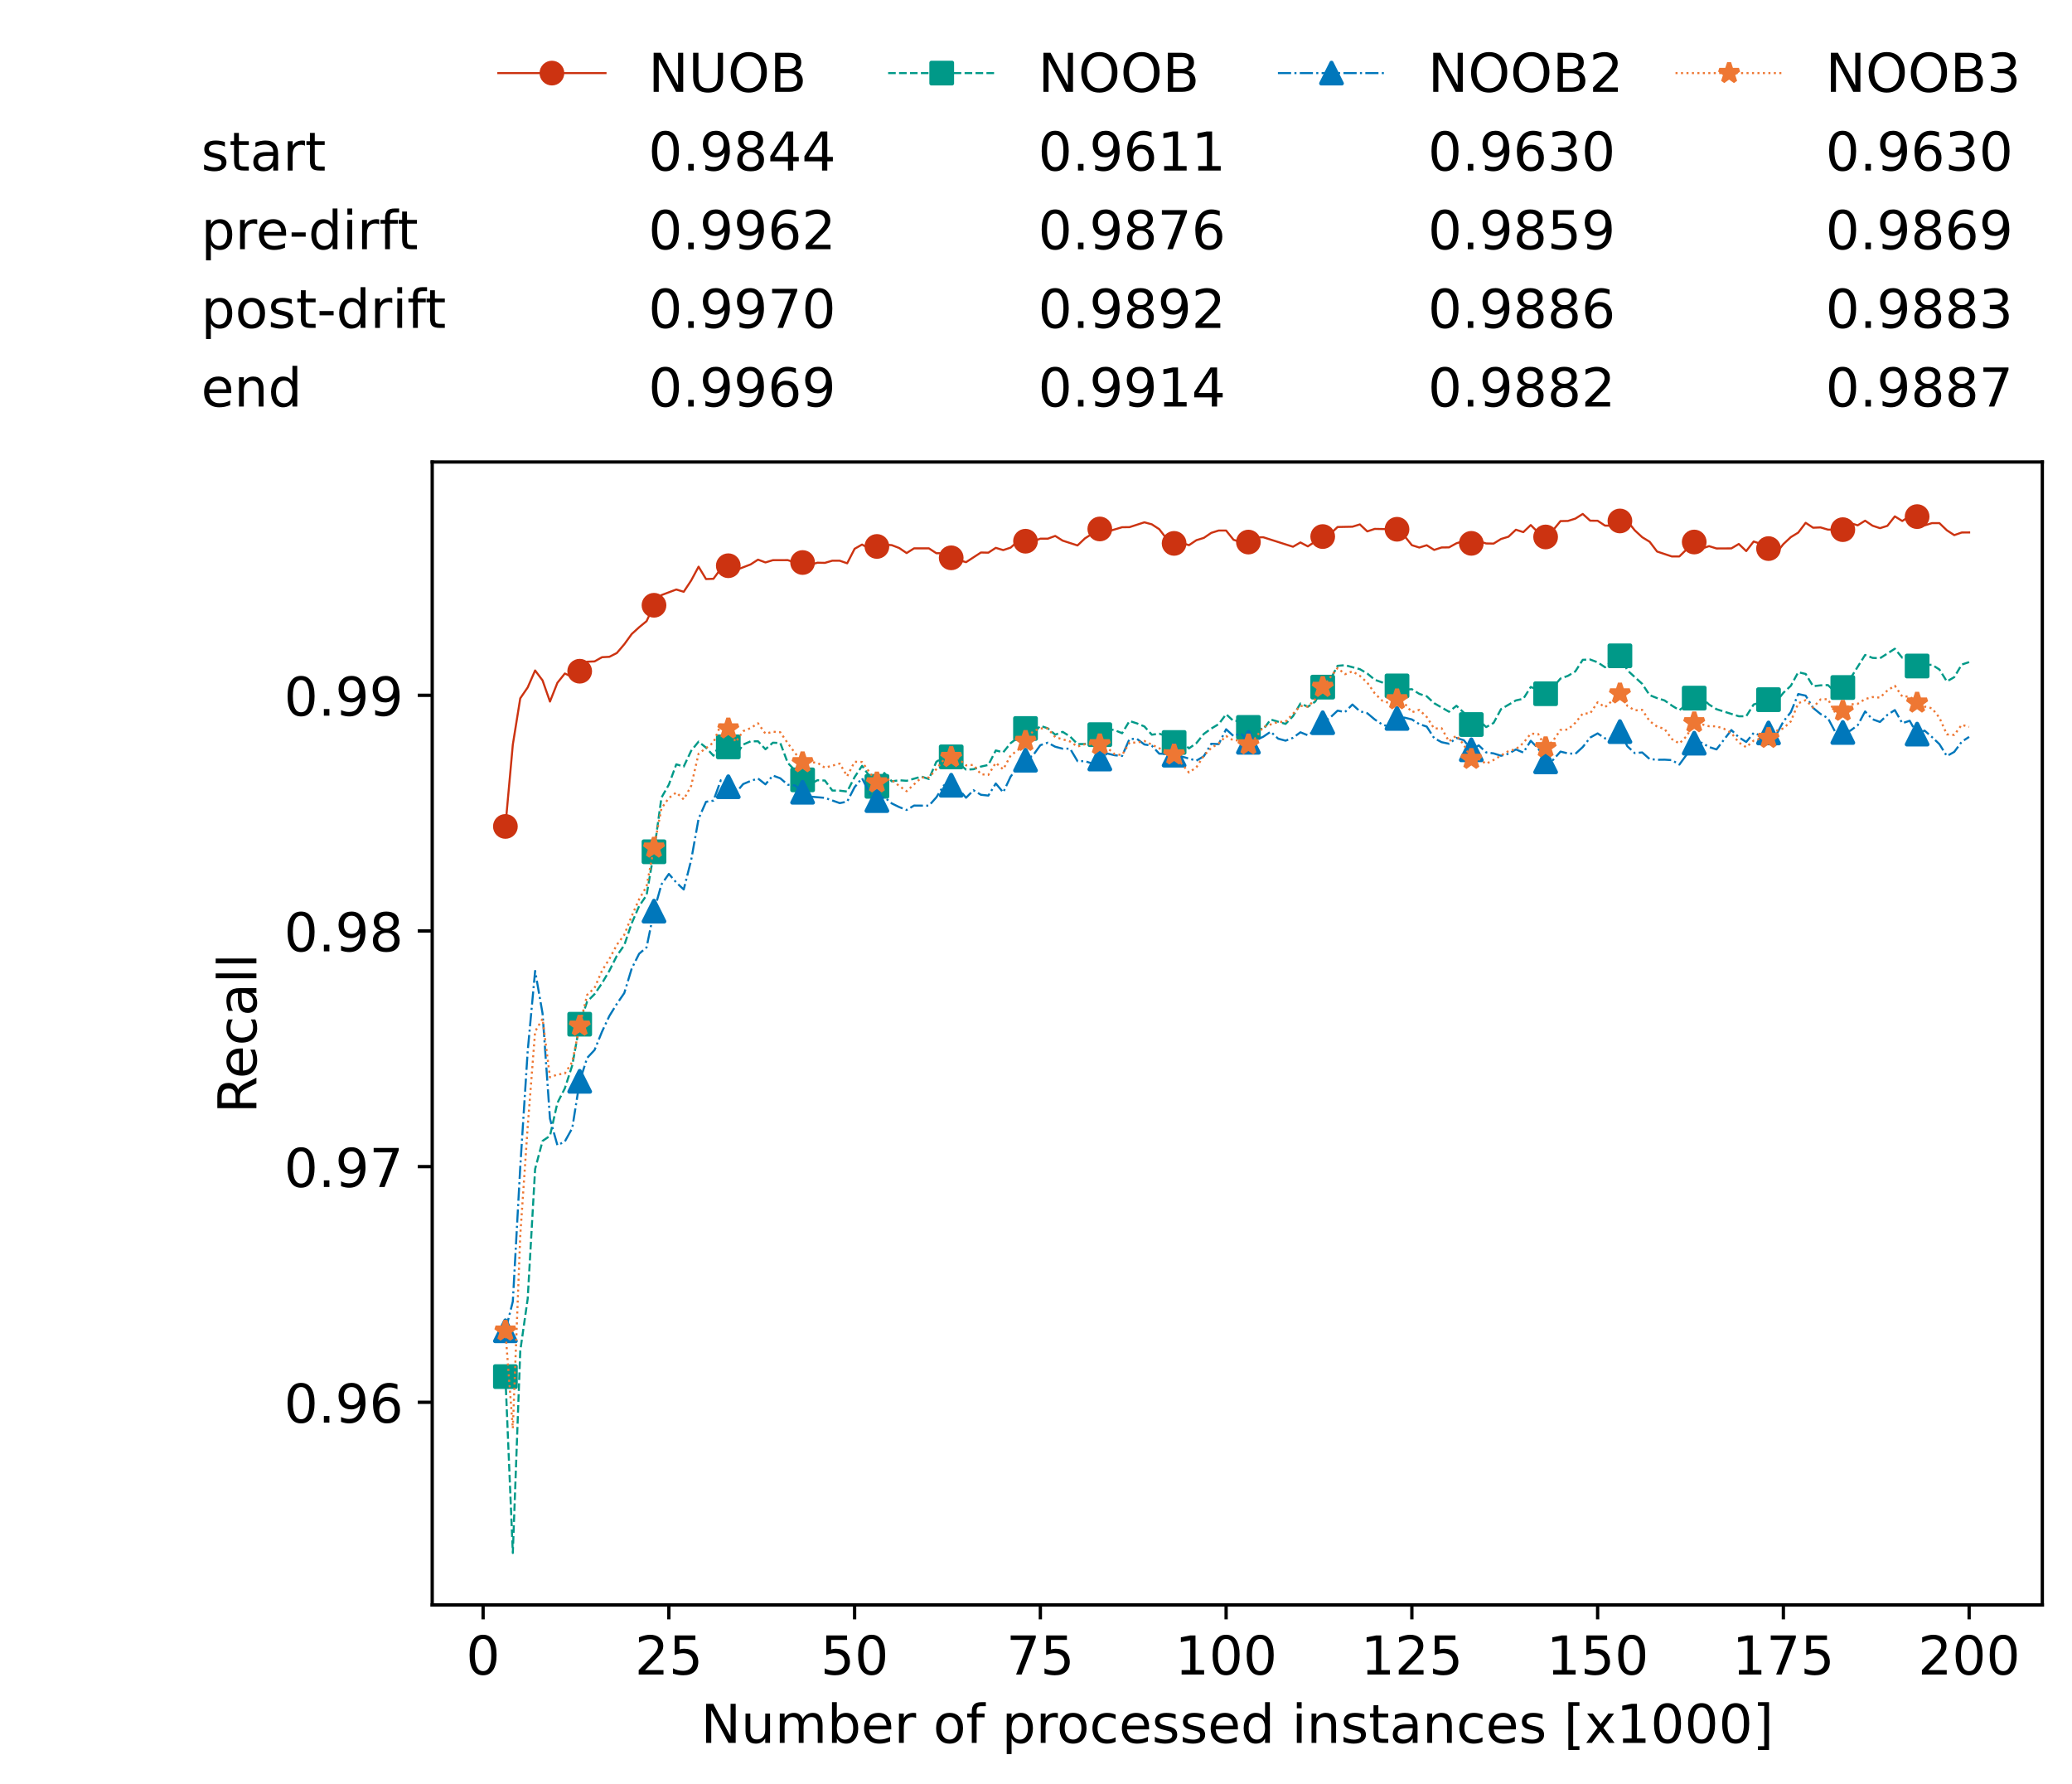 <?xml version="1.0" encoding="utf-8" standalone="no"?>
<!DOCTYPE svg PUBLIC "-//W3C//DTD SVG 1.1//EN"
  "http://www.w3.org/Graphics/SVG/1.1/DTD/svg11.dtd">
<!-- Created with matplotlib (https://matplotlib.org/) -->
<svg height="432.615pt" version="1.1" viewBox="0 0 502.65 432.615" width="502.65pt" xmlns="http://www.w3.org/2000/svg" xmlns:xlink="http://www.w3.org/1999/xlink">
 <defs>
  <style type="text/css">*{stroke-linecap:butt;stroke-linejoin:round;}</style>
 </defs>
 <g id="figure_1">
  <g id="patch_1">
   <path d="M 0 432.615 
L 502.65 432.615 
L 502.65 0 
L 0 0 
z
" style="fill:#ffffff;"/>
  </g>
  <g id="axes_1">
   <g id="patch_2">
    <path d="M 104.85 389.252 
L 495.45 389.252 
L 495.45 112.052 
L 104.85 112.052 
z
" style="fill:#ffffff;"/>
   </g>
   <g id="matplotlib.axis_1">
    <g id="xtick_1">
     <g id="line2d_1">
      <defs>
       <path d="M 0 0 
L 0 3.5 
" id="ma9fafbfa9d" style="stroke:#000000;stroke-width:0.8;"/>
      </defs>
      <g>
       <use style="stroke:#000000;stroke-width:0.8;" x="117.197" xlink:href="#ma9fafbfa9d" y="389.252"/>
      </g>
     </g>
     <g id="text_1">
      <!-- 0 -->
      <g transform="translate(113.061 406.13)scale(0.13 -0.13)">
       <defs>
        <path d="M 31.781 66.406 
Q 24.172 66.406 20.328 58.906 
Q 16.5 51.422 16.5 36.375 
Q 16.5 21.391 20.328 13.891 
Q 24.172 6.391 31.781 6.391 
Q 39.453 6.391 43.281 13.891 
Q 47.125 21.391 47.125 36.375 
Q 47.125 51.422 43.281 58.906 
Q 39.453 66.406 31.781 66.406 
z
M 31.781 74.219 
Q 44.047 74.219 50.516 64.516 
Q 56.984 54.828 56.984 36.375 
Q 56.984 17.969 50.516 8.266 
Q 44.047 -1.422 31.781 -1.422 
Q 19.531 -1.422 13.062 8.266 
Q 6.594 17.969 6.594 36.375 
Q 6.594 54.828 13.062 64.516 
Q 19.531 74.219 31.781 74.219 
z
" id="DejaVuSans-48"/>
       </defs>
       <use xlink:href="#DejaVuSans-48"/>
      </g>
     </g>
    </g>
    <g id="xtick_2">
     <g id="line2d_2">
      <g>
       <use style="stroke:#000000;stroke-width:0.8;" x="162.259" xlink:href="#ma9fafbfa9d" y="389.252"/>
      </g>
     </g>
     <g id="text_2">
      <!-- 25 -->
      <g transform="translate(153.988 406.13)scale(0.13 -0.13)">
       <defs>
        <path d="M 19.188 8.297 
L 53.609 8.297 
L 53.609 0 
L 7.328 0 
L 7.328 8.297 
Q 12.938 14.109 22.625 23.891 
Q 32.328 33.688 34.812 36.531 
Q 39.547 41.844 41.422 45.531 
Q 43.312 49.219 43.312 52.781 
Q 43.312 58.594 39.234 62.25 
Q 35.156 65.922 28.609 65.922 
Q 23.969 65.922 18.812 64.312 
Q 13.672 62.703 7.812 59.422 
L 7.812 69.391 
Q 13.766 71.781 18.938 73 
Q 24.125 74.219 28.422 74.219 
Q 39.75 74.219 46.484 68.547 
Q 53.219 62.891 53.219 53.422 
Q 53.219 48.922 51.531 44.891 
Q 49.859 40.875 45.406 35.406 
Q 44.188 33.984 37.641 27.219 
Q 31.109 20.453 19.188 8.297 
z
" id="DejaVuSans-50"/>
        <path d="M 10.797 72.906 
L 49.516 72.906 
L 49.516 64.594 
L 19.828 64.594 
L 19.828 46.734 
Q 21.969 47.469 24.109 47.828 
Q 26.266 48.188 28.422 48.188 
Q 40.625 48.188 47.75 41.5 
Q 54.891 34.812 54.891 23.391 
Q 54.891 11.625 47.562 5.094 
Q 40.234 -1.422 26.906 -1.422 
Q 22.312 -1.422 17.547 -0.641 
Q 12.797 0.141 7.719 1.703 
L 7.719 11.625 
Q 12.109 9.234 16.797 8.062 
Q 21.484 6.891 26.703 6.891 
Q 35.156 6.891 40.078 11.328 
Q 45.016 15.766 45.016 23.391 
Q 45.016 31 40.078 35.438 
Q 35.156 39.891 26.703 39.891 
Q 22.75 39.891 18.812 39.016 
Q 14.891 38.141 10.797 36.281 
z
" id="DejaVuSans-53"/>
       </defs>
       <use xlink:href="#DejaVuSans-50"/>
       <use x="63.623" xlink:href="#DejaVuSans-53"/>
      </g>
     </g>
    </g>
    <g id="xtick_3">
     <g id="line2d_3">
      <g>
       <use style="stroke:#000000;stroke-width:0.8;" x="207.322" xlink:href="#ma9fafbfa9d" y="389.252"/>
      </g>
     </g>
     <g id="text_3">
      <!-- 50 -->
      <g transform="translate(199.05 406.13)scale(0.13 -0.13)">
       <use xlink:href="#DejaVuSans-53"/>
       <use x="63.623" xlink:href="#DejaVuSans-48"/>
      </g>
     </g>
    </g>
    <g id="xtick_4">
     <g id="line2d_4">
      <g>
       <use style="stroke:#000000;stroke-width:0.8;" x="252.384" xlink:href="#ma9fafbfa9d" y="389.252"/>
      </g>
     </g>
     <g id="text_4">
      <!-- 75 -->
      <g transform="translate(244.113 406.13)scale(0.13 -0.13)">
       <defs>
        <path d="M 8.203 72.906 
L 55.078 72.906 
L 55.078 68.703 
L 28.609 0 
L 18.312 0 
L 43.219 64.594 
L 8.203 64.594 
z
" id="DejaVuSans-55"/>
       </defs>
       <use xlink:href="#DejaVuSans-55"/>
       <use x="63.623" xlink:href="#DejaVuSans-53"/>
      </g>
     </g>
    </g>
    <g id="xtick_5">
     <g id="line2d_5">
      <g>
       <use style="stroke:#000000;stroke-width:0.8;" x="297.446" xlink:href="#ma9fafbfa9d" y="389.252"/>
      </g>
     </g>
     <g id="text_5">
      <!-- 100 -->
      <g transform="translate(285.039 406.13)scale(0.13 -0.13)">
       <defs>
        <path d="M 12.406 8.297 
L 28.516 8.297 
L 28.516 63.922 
L 10.984 60.406 
L 10.984 69.391 
L 28.422 72.906 
L 38.281 72.906 
L 38.281 8.297 
L 54.391 8.297 
L 54.391 0 
L 12.406 0 
z
" id="DejaVuSans-49"/>
       </defs>
       <use xlink:href="#DejaVuSans-49"/>
       <use x="63.623" xlink:href="#DejaVuSans-48"/>
       <use x="127.246" xlink:href="#DejaVuSans-48"/>
      </g>
     </g>
    </g>
    <g id="xtick_6">
     <g id="line2d_6">
      <g>
       <use style="stroke:#000000;stroke-width:0.8;" x="342.509" xlink:href="#ma9fafbfa9d" y="389.252"/>
      </g>
     </g>
     <g id="text_6">
      <!-- 125 -->
      <g transform="translate(330.102 406.13)scale(0.13 -0.13)">
       <use xlink:href="#DejaVuSans-49"/>
       <use x="63.623" xlink:href="#DejaVuSans-50"/>
       <use x="127.246" xlink:href="#DejaVuSans-53"/>
      </g>
     </g>
    </g>
    <g id="xtick_7">
     <g id="line2d_7">
      <g>
       <use style="stroke:#000000;stroke-width:0.8;" x="387.571" xlink:href="#ma9fafbfa9d" y="389.252"/>
      </g>
     </g>
     <g id="text_7">
      <!-- 150 -->
      <g transform="translate(375.164 406.13)scale(0.13 -0.13)">
       <use xlink:href="#DejaVuSans-49"/>
       <use x="63.623" xlink:href="#DejaVuSans-53"/>
       <use x="127.246" xlink:href="#DejaVuSans-48"/>
      </g>
     </g>
    </g>
    <g id="xtick_8">
     <g id="line2d_8">
      <g>
       <use style="stroke:#000000;stroke-width:0.8;" x="432.633" xlink:href="#ma9fafbfa9d" y="389.252"/>
      </g>
     </g>
     <g id="text_8">
      <!-- 175 -->
      <g transform="translate(420.226 406.13)scale(0.13 -0.13)">
       <use xlink:href="#DejaVuSans-49"/>
       <use x="63.623" xlink:href="#DejaVuSans-55"/>
       <use x="127.246" xlink:href="#DejaVuSans-53"/>
      </g>
     </g>
    </g>
    <g id="xtick_9">
     <g id="line2d_9">
      <g>
       <use style="stroke:#000000;stroke-width:0.8;" x="477.695" xlink:href="#ma9fafbfa9d" y="389.252"/>
      </g>
     </g>
     <g id="text_9">
      <!-- 200 -->
      <g transform="translate(465.289 406.13)scale(0.13 -0.13)">
       <use xlink:href="#DejaVuSans-50"/>
       <use x="63.623" xlink:href="#DejaVuSans-48"/>
       <use x="127.246" xlink:href="#DejaVuSans-48"/>
      </g>
     </g>
    </g>
    <g id="text_10">
     <!-- Number of processed instances [x1000] -->
     <g transform="translate(170.025 422.711)scale(0.13 -0.13)">
      <defs>
       <path d="M 9.812 72.906 
L 23.094 72.906 
L 55.422 11.922 
L 55.422 72.906 
L 64.984 72.906 
L 64.984 0 
L 51.703 0 
L 19.391 60.984 
L 19.391 0 
L 9.812 0 
z
" id="DejaVuSans-78"/>
       <path d="M 8.5 21.578 
L 8.5 54.688 
L 17.484 54.688 
L 17.484 21.922 
Q 17.484 14.156 20.5 10.266 
Q 23.531 6.391 29.594 6.391 
Q 36.859 6.391 41.078 11.031 
Q 45.312 15.672 45.312 23.688 
L 45.312 54.688 
L 54.297 54.688 
L 54.297 0 
L 45.312 0 
L 45.312 8.406 
Q 42.047 3.422 37.719 1 
Q 33.406 -1.422 27.688 -1.422 
Q 18.266 -1.422 13.375 4.438 
Q 8.5 10.297 8.5 21.578 
z
M 31.109 56 
z
" id="DejaVuSans-117"/>
       <path d="M 52 44.188 
Q 55.375 50.25 60.062 53.125 
Q 64.75 56 71.094 56 
Q 79.641 56 84.281 50.016 
Q 88.922 44.047 88.922 33.016 
L 88.922 0 
L 79.891 0 
L 79.891 32.719 
Q 79.891 40.578 77.094 44.375 
Q 74.312 48.188 68.609 48.188 
Q 61.625 48.188 57.562 43.547 
Q 53.516 38.922 53.516 30.906 
L 53.516 0 
L 44.484 0 
L 44.484 32.719 
Q 44.484 40.625 41.703 44.406 
Q 38.922 48.188 33.109 48.188 
Q 26.219 48.188 22.156 43.531 
Q 18.109 38.875 18.109 30.906 
L 18.109 0 
L 9.078 0 
L 9.078 54.688 
L 18.109 54.688 
L 18.109 46.188 
Q 21.188 51.219 25.484 53.609 
Q 29.781 56 35.688 56 
Q 41.656 56 45.828 52.969 
Q 50 49.953 52 44.188 
z
" id="DejaVuSans-109"/>
       <path d="M 48.688 27.297 
Q 48.688 37.203 44.609 42.844 
Q 40.531 48.484 33.406 48.484 
Q 26.266 48.484 22.188 42.844 
Q 18.109 37.203 18.109 27.297 
Q 18.109 17.391 22.188 11.75 
Q 26.266 6.109 33.406 6.109 
Q 40.531 6.109 44.609 11.75 
Q 48.688 17.391 48.688 27.297 
z
M 18.109 46.391 
Q 20.953 51.266 25.266 53.625 
Q 29.594 56 35.594 56 
Q 45.562 56 51.781 48.094 
Q 58.016 40.188 58.016 27.297 
Q 58.016 14.406 51.781 6.484 
Q 45.562 -1.422 35.594 -1.422 
Q 29.594 -1.422 25.266 0.953 
Q 20.953 3.328 18.109 8.203 
L 18.109 0 
L 9.078 0 
L 9.078 75.984 
L 18.109 75.984 
z
" id="DejaVuSans-98"/>
       <path d="M 56.203 29.594 
L 56.203 25.203 
L 14.891 25.203 
Q 15.484 15.922 20.484 11.062 
Q 25.484 6.203 34.422 6.203 
Q 39.594 6.203 44.453 7.469 
Q 49.312 8.734 54.109 11.281 
L 54.109 2.781 
Q 49.266 0.734 44.188 -0.344 
Q 39.109 -1.422 33.891 -1.422 
Q 20.797 -1.422 13.156 6.188 
Q 5.516 13.812 5.516 26.812 
Q 5.516 40.234 12.766 48.109 
Q 20.016 56 32.328 56 
Q 43.359 56 49.781 48.891 
Q 56.203 41.797 56.203 29.594 
z
M 47.219 32.234 
Q 47.125 39.594 43.094 43.984 
Q 39.062 48.391 32.422 48.391 
Q 24.906 48.391 20.391 44.141 
Q 15.875 39.891 15.188 32.172 
z
" id="DejaVuSans-101"/>
       <path d="M 41.109 46.297 
Q 39.594 47.172 37.812 47.578 
Q 36.031 48 33.891 48 
Q 26.266 48 22.188 43.047 
Q 18.109 38.094 18.109 28.812 
L 18.109 0 
L 9.078 0 
L 9.078 54.688 
L 18.109 54.688 
L 18.109 46.188 
Q 20.953 51.172 25.484 53.578 
Q 30.031 56 36.531 56 
Q 37.453 56 38.578 55.875 
Q 39.703 55.766 41.062 55.516 
z
" id="DejaVuSans-114"/>
       <path id="DejaVuSans-32"/>
       <path d="M 30.609 48.391 
Q 23.391 48.391 19.188 42.75 
Q 14.984 37.109 14.984 27.297 
Q 14.984 17.484 19.156 11.844 
Q 23.344 6.203 30.609 6.203 
Q 37.797 6.203 41.984 11.859 
Q 46.188 17.531 46.188 27.297 
Q 46.188 37.016 41.984 42.703 
Q 37.797 48.391 30.609 48.391 
z
M 30.609 56 
Q 42.328 56 49.016 48.375 
Q 55.719 40.766 55.719 27.297 
Q 55.719 13.875 49.016 6.219 
Q 42.328 -1.422 30.609 -1.422 
Q 18.844 -1.422 12.172 6.219 
Q 5.516 13.875 5.516 27.297 
Q 5.516 40.766 12.172 48.375 
Q 18.844 56 30.609 56 
z
" id="DejaVuSans-111"/>
       <path d="M 37.109 75.984 
L 37.109 68.5 
L 28.516 68.5 
Q 23.688 68.5 21.797 66.547 
Q 19.922 64.594 19.922 59.516 
L 19.922 54.688 
L 34.719 54.688 
L 34.719 47.703 
L 19.922 47.703 
L 19.922 0 
L 10.891 0 
L 10.891 47.703 
L 2.297 47.703 
L 2.297 54.688 
L 10.891 54.688 
L 10.891 58.5 
Q 10.891 67.625 15.141 71.797 
Q 19.391 75.984 28.609 75.984 
z
" id="DejaVuSans-102"/>
       <path d="M 18.109 8.203 
L 18.109 -20.797 
L 9.078 -20.797 
L 9.078 54.688 
L 18.109 54.688 
L 18.109 46.391 
Q 20.953 51.266 25.266 53.625 
Q 29.594 56 35.594 56 
Q 45.562 56 51.781 48.094 
Q 58.016 40.188 58.016 27.297 
Q 58.016 14.406 51.781 6.484 
Q 45.562 -1.422 35.594 -1.422 
Q 29.594 -1.422 25.266 0.953 
Q 20.953 3.328 18.109 8.203 
z
M 48.688 27.297 
Q 48.688 37.203 44.609 42.844 
Q 40.531 48.484 33.406 48.484 
Q 26.266 48.484 22.188 42.844 
Q 18.109 37.203 18.109 27.297 
Q 18.109 17.391 22.188 11.75 
Q 26.266 6.109 33.406 6.109 
Q 40.531 6.109 44.609 11.75 
Q 48.688 17.391 48.688 27.297 
z
" id="DejaVuSans-112"/>
       <path d="M 48.781 52.594 
L 48.781 44.188 
Q 44.969 46.297 41.141 47.344 
Q 37.312 48.391 33.406 48.391 
Q 24.656 48.391 19.812 42.844 
Q 14.984 37.312 14.984 27.297 
Q 14.984 17.281 19.812 11.734 
Q 24.656 6.203 33.406 6.203 
Q 37.312 6.203 41.141 7.25 
Q 44.969 8.297 48.781 10.406 
L 48.781 2.094 
Q 45.016 0.344 40.984 -0.531 
Q 36.969 -1.422 32.422 -1.422 
Q 20.062 -1.422 12.781 6.344 
Q 5.516 14.109 5.516 27.297 
Q 5.516 40.672 12.859 48.328 
Q 20.219 56 33.016 56 
Q 37.156 56 41.109 55.141 
Q 45.062 54.297 48.781 52.594 
z
" id="DejaVuSans-99"/>
       <path d="M 44.281 53.078 
L 44.281 44.578 
Q 40.484 46.531 36.375 47.5 
Q 32.281 48.484 27.875 48.484 
Q 21.188 48.484 17.844 46.438 
Q 14.5 44.391 14.5 40.281 
Q 14.5 37.156 16.891 35.375 
Q 19.281 33.594 26.516 31.984 
L 29.594 31.297 
Q 39.156 29.25 43.188 25.516 
Q 47.219 21.781 47.219 15.094 
Q 47.219 7.469 41.188 3.016 
Q 35.156 -1.422 24.609 -1.422 
Q 20.219 -1.422 15.453 -0.562 
Q 10.688 0.297 5.422 2 
L 5.422 11.281 
Q 10.406 8.688 15.234 7.391 
Q 20.062 6.109 24.812 6.109 
Q 31.156 6.109 34.562 8.281 
Q 37.984 10.453 37.984 14.406 
Q 37.984 18.062 35.516 20.016 
Q 33.062 21.969 24.703 23.781 
L 21.578 24.516 
Q 13.234 26.266 9.516 29.906 
Q 5.812 33.547 5.812 39.891 
Q 5.812 47.609 11.281 51.797 
Q 16.75 56 26.812 56 
Q 31.781 56 36.172 55.266 
Q 40.578 54.547 44.281 53.078 
z
" id="DejaVuSans-115"/>
       <path d="M 45.406 46.391 
L 45.406 75.984 
L 54.391 75.984 
L 54.391 0 
L 45.406 0 
L 45.406 8.203 
Q 42.578 3.328 38.25 0.953 
Q 33.938 -1.422 27.875 -1.422 
Q 17.969 -1.422 11.734 6.484 
Q 5.516 14.406 5.516 27.297 
Q 5.516 40.188 11.734 48.094 
Q 17.969 56 27.875 56 
Q 33.938 56 38.25 53.625 
Q 42.578 51.266 45.406 46.391 
z
M 14.797 27.297 
Q 14.797 17.391 18.875 11.75 
Q 22.953 6.109 30.078 6.109 
Q 37.203 6.109 41.297 11.75 
Q 45.406 17.391 45.406 27.297 
Q 45.406 37.203 41.297 42.844 
Q 37.203 48.484 30.078 48.484 
Q 22.953 48.484 18.875 42.844 
Q 14.797 37.203 14.797 27.297 
z
" id="DejaVuSans-100"/>
       <path d="M 9.422 54.688 
L 18.406 54.688 
L 18.406 0 
L 9.422 0 
z
M 9.422 75.984 
L 18.406 75.984 
L 18.406 64.594 
L 9.422 64.594 
z
" id="DejaVuSans-105"/>
       <path d="M 54.891 33.016 
L 54.891 0 
L 45.906 0 
L 45.906 32.719 
Q 45.906 40.484 42.875 44.328 
Q 39.844 48.188 33.797 48.188 
Q 26.516 48.188 22.312 43.547 
Q 18.109 38.922 18.109 30.906 
L 18.109 0 
L 9.078 0 
L 9.078 54.688 
L 18.109 54.688 
L 18.109 46.188 
Q 21.344 51.125 25.703 53.562 
Q 30.078 56 35.797 56 
Q 45.219 56 50.047 50.172 
Q 54.891 44.344 54.891 33.016 
z
" id="DejaVuSans-110"/>
       <path d="M 18.312 70.219 
L 18.312 54.688 
L 36.812 54.688 
L 36.812 47.703 
L 18.312 47.703 
L 18.312 18.016 
Q 18.312 11.328 20.141 9.422 
Q 21.969 7.516 27.594 7.516 
L 36.812 7.516 
L 36.812 0 
L 27.594 0 
Q 17.188 0 13.234 3.875 
Q 9.281 7.766 9.281 18.016 
L 9.281 47.703 
L 2.688 47.703 
L 2.688 54.688 
L 9.281 54.688 
L 9.281 70.219 
z
" id="DejaVuSans-116"/>
       <path d="M 34.281 27.484 
Q 23.391 27.484 19.188 25 
Q 14.984 22.516 14.984 16.5 
Q 14.984 11.719 18.141 8.906 
Q 21.297 6.109 26.703 6.109 
Q 34.188 6.109 38.703 11.406 
Q 43.219 16.703 43.219 25.484 
L 43.219 27.484 
z
M 52.203 31.203 
L 52.203 0 
L 43.219 0 
L 43.219 8.297 
Q 40.141 3.328 35.547 0.953 
Q 30.953 -1.422 24.312 -1.422 
Q 15.922 -1.422 10.953 3.297 
Q 6 8.016 6 15.922 
Q 6 25.141 12.172 29.828 
Q 18.359 34.516 30.609 34.516 
L 43.219 34.516 
L 43.219 35.406 
Q 43.219 41.609 39.141 45 
Q 35.062 48.391 27.688 48.391 
Q 23 48.391 18.547 47.266 
Q 14.109 46.141 10.016 43.891 
L 10.016 52.203 
Q 14.938 54.109 19.578 55.047 
Q 24.219 56 28.609 56 
Q 40.484 56 46.344 49.844 
Q 52.203 43.703 52.203 31.203 
z
" id="DejaVuSans-97"/>
       <path d="M 8.594 75.984 
L 29.297 75.984 
L 29.297 69 
L 17.578 69 
L 17.578 -6.203 
L 29.297 -6.203 
L 29.297 -13.188 
L 8.594 -13.188 
z
" id="DejaVuSans-91"/>
       <path d="M 54.891 54.688 
L 35.109 28.078 
L 55.906 0 
L 45.312 0 
L 29.391 21.484 
L 13.484 0 
L 2.875 0 
L 24.125 28.609 
L 4.688 54.688 
L 15.281 54.688 
L 29.781 35.203 
L 44.281 54.688 
z
" id="DejaVuSans-120"/>
       <path d="M 30.422 75.984 
L 30.422 -13.188 
L 9.719 -13.188 
L 9.719 -6.203 
L 21.391 -6.203 
L 21.391 69 
L 9.719 69 
L 9.719 75.984 
z
" id="DejaVuSans-93"/>
      </defs>
      <use xlink:href="#DejaVuSans-78"/>
      <use x="74.805" xlink:href="#DejaVuSans-117"/>
      <use x="138.184" xlink:href="#DejaVuSans-109"/>
      <use x="235.596" xlink:href="#DejaVuSans-98"/>
      <use x="299.072" xlink:href="#DejaVuSans-101"/>
      <use x="360.596" xlink:href="#DejaVuSans-114"/>
      <use x="401.709" xlink:href="#DejaVuSans-32"/>
      <use x="433.496" xlink:href="#DejaVuSans-111"/>
      <use x="494.678" xlink:href="#DejaVuSans-102"/>
      <use x="529.883" xlink:href="#DejaVuSans-32"/>
      <use x="561.67" xlink:href="#DejaVuSans-112"/>
      <use x="625.146" xlink:href="#DejaVuSans-114"/>
      <use x="664.01" xlink:href="#DejaVuSans-111"/>
      <use x="725.191" xlink:href="#DejaVuSans-99"/>
      <use x="780.172" xlink:href="#DejaVuSans-101"/>
      <use x="841.695" xlink:href="#DejaVuSans-115"/>
      <use x="893.795" xlink:href="#DejaVuSans-115"/>
      <use x="945.895" xlink:href="#DejaVuSans-101"/>
      <use x="1007.418" xlink:href="#DejaVuSans-100"/>
      <use x="1070.895" xlink:href="#DejaVuSans-32"/>
      <use x="1102.682" xlink:href="#DejaVuSans-105"/>
      <use x="1130.465" xlink:href="#DejaVuSans-110"/>
      <use x="1193.844" xlink:href="#DejaVuSans-115"/>
      <use x="1245.943" xlink:href="#DejaVuSans-116"/>
      <use x="1285.152" xlink:href="#DejaVuSans-97"/>
      <use x="1346.432" xlink:href="#DejaVuSans-110"/>
      <use x="1409.811" xlink:href="#DejaVuSans-99"/>
      <use x="1464.791" xlink:href="#DejaVuSans-101"/>
      <use x="1526.314" xlink:href="#DejaVuSans-115"/>
      <use x="1578.414" xlink:href="#DejaVuSans-32"/>
      <use x="1610.201" xlink:href="#DejaVuSans-91"/>
      <use x="1649.215" xlink:href="#DejaVuSans-120"/>
      <use x="1708.395" xlink:href="#DejaVuSans-49"/>
      <use x="1772.018" xlink:href="#DejaVuSans-48"/>
      <use x="1835.641" xlink:href="#DejaVuSans-48"/>
      <use x="1899.264" xlink:href="#DejaVuSans-48"/>
      <use x="1962.887" xlink:href="#DejaVuSans-93"/>
     </g>
    </g>
   </g>
   <g id="matplotlib.axis_2">
    <g id="ytick_1">
     <g id="line2d_10">
      <defs>
       <path d="M 0 0 
L -3.5 0 
" id="ma40dcb4c52" style="stroke:#000000;stroke-width:0.8;"/>
      </defs>
      <g>
       <use style="stroke:#000000;stroke-width:0.8;" x="104.85" xlink:href="#ma40dcb4c52" y="340.102"/>
      </g>
     </g>
     <g id="text_11">
      <!-- 0.96 -->
      <g transform="translate(68.905 345.041)scale(0.13 -0.13)">
       <defs>
        <path d="M 10.688 12.406 
L 21 12.406 
L 21 0 
L 10.688 0 
z
" id="DejaVuSans-46"/>
        <path d="M 10.984 1.516 
L 10.984 10.5 
Q 14.703 8.734 18.5 7.812 
Q 22.312 6.891 25.984 6.891 
Q 35.75 6.891 40.891 13.453 
Q 46.047 20.016 46.781 33.406 
Q 43.953 29.203 39.594 26.953 
Q 35.25 24.703 29.984 24.703 
Q 19.047 24.703 12.672 31.312 
Q 6.297 37.938 6.297 49.422 
Q 6.297 60.641 12.938 67.422 
Q 19.578 74.219 30.609 74.219 
Q 43.266 74.219 49.922 64.516 
Q 56.594 54.828 56.594 36.375 
Q 56.594 19.141 48.406 8.859 
Q 40.234 -1.422 26.422 -1.422 
Q 22.703 -1.422 18.891 -0.688 
Q 15.094 0.047 10.984 1.516 
z
M 30.609 32.422 
Q 37.25 32.422 41.125 36.953 
Q 45.016 41.5 45.016 49.422 
Q 45.016 57.281 41.125 61.844 
Q 37.25 66.406 30.609 66.406 
Q 23.969 66.406 20.094 61.844 
Q 16.219 57.281 16.219 49.422 
Q 16.219 41.5 20.094 36.953 
Q 23.969 32.422 30.609 32.422 
z
" id="DejaVuSans-57"/>
        <path d="M 33.016 40.375 
Q 26.375 40.375 22.484 35.828 
Q 18.609 31.297 18.609 23.391 
Q 18.609 15.531 22.484 10.953 
Q 26.375 6.391 33.016 6.391 
Q 39.656 6.391 43.531 10.953 
Q 47.406 15.531 47.406 23.391 
Q 47.406 31.297 43.531 35.828 
Q 39.656 40.375 33.016 40.375 
z
M 52.594 71.297 
L 52.594 62.312 
Q 48.875 64.062 45.094 64.984 
Q 41.312 65.922 37.594 65.922 
Q 27.828 65.922 22.672 59.328 
Q 17.531 52.734 16.797 39.406 
Q 19.672 43.656 24.016 45.922 
Q 28.375 48.188 33.594 48.188 
Q 44.578 48.188 50.953 41.516 
Q 57.328 34.859 57.328 23.391 
Q 57.328 12.156 50.688 5.359 
Q 44.047 -1.422 33.016 -1.422 
Q 20.359 -1.422 13.672 8.266 
Q 6.984 17.969 6.984 36.375 
Q 6.984 53.656 15.188 63.938 
Q 23.391 74.219 37.203 74.219 
Q 40.922 74.219 44.703 73.484 
Q 48.484 72.75 52.594 71.297 
z
" id="DejaVuSans-54"/>
       </defs>
       <use xlink:href="#DejaVuSans-48"/>
       <use x="63.623" xlink:href="#DejaVuSans-46"/>
       <use x="95.41" xlink:href="#DejaVuSans-57"/>
       <use x="159.033" xlink:href="#DejaVuSans-54"/>
      </g>
     </g>
    </g>
    <g id="ytick_2">
     <g id="line2d_11">
      <g>
       <use style="stroke:#000000;stroke-width:0.8;" x="104.85" xlink:href="#ma40dcb4c52" y="282.947"/>
      </g>
     </g>
     <g id="text_12">
      <!-- 0.97 -->
      <g transform="translate(68.905 287.886)scale(0.13 -0.13)">
       <use xlink:href="#DejaVuSans-48"/>
       <use x="63.623" xlink:href="#DejaVuSans-46"/>
       <use x="95.41" xlink:href="#DejaVuSans-57"/>
       <use x="159.033" xlink:href="#DejaVuSans-55"/>
      </g>
     </g>
    </g>
    <g id="ytick_3">
     <g id="line2d_12">
      <g>
       <use style="stroke:#000000;stroke-width:0.8;" x="104.85" xlink:href="#ma40dcb4c52" y="225.792"/>
      </g>
     </g>
     <g id="text_13">
      <!-- 0.98 -->
      <g transform="translate(68.905 230.731)scale(0.13 -0.13)">
       <defs>
        <path d="M 31.781 34.625 
Q 24.75 34.625 20.719 30.859 
Q 16.703 27.094 16.703 20.516 
Q 16.703 13.922 20.719 10.156 
Q 24.75 6.391 31.781 6.391 
Q 38.812 6.391 42.859 10.172 
Q 46.922 13.969 46.922 20.516 
Q 46.922 27.094 42.891 30.859 
Q 38.875 34.625 31.781 34.625 
z
M 21.922 38.812 
Q 15.578 40.375 12.031 44.719 
Q 8.5 49.078 8.5 55.328 
Q 8.5 64.062 14.719 69.141 
Q 20.953 74.219 31.781 74.219 
Q 42.672 74.219 48.875 69.141 
Q 55.078 64.062 55.078 55.328 
Q 55.078 49.078 51.531 44.719 
Q 48 40.375 41.703 38.812 
Q 48.828 37.156 52.797 32.312 
Q 56.781 27.484 56.781 20.516 
Q 56.781 9.906 50.312 4.234 
Q 43.844 -1.422 31.781 -1.422 
Q 19.734 -1.422 13.25 4.234 
Q 6.781 9.906 6.781 20.516 
Q 6.781 27.484 10.781 32.312 
Q 14.797 37.156 21.922 38.812 
z
M 18.312 54.391 
Q 18.312 48.734 21.844 45.562 
Q 25.391 42.391 31.781 42.391 
Q 38.141 42.391 41.719 45.562 
Q 45.312 48.734 45.312 54.391 
Q 45.312 60.062 41.719 63.234 
Q 38.141 66.406 31.781 66.406 
Q 25.391 66.406 21.844 63.234 
Q 18.312 60.062 18.312 54.391 
z
" id="DejaVuSans-56"/>
       </defs>
       <use xlink:href="#DejaVuSans-48"/>
       <use x="63.623" xlink:href="#DejaVuSans-46"/>
       <use x="95.41" xlink:href="#DejaVuSans-57"/>
       <use x="159.033" xlink:href="#DejaVuSans-56"/>
      </g>
     </g>
    </g>
    <g id="ytick_4">
     <g id="line2d_13">
      <g>
       <use style="stroke:#000000;stroke-width:0.8;" x="104.85" xlink:href="#ma40dcb4c52" y="168.637"/>
      </g>
     </g>
     <g id="text_14">
      <!-- 0.99 -->
      <g transform="translate(68.905 173.576)scale(0.13 -0.13)">
       <use xlink:href="#DejaVuSans-48"/>
       <use x="63.623" xlink:href="#DejaVuSans-46"/>
       <use x="95.41" xlink:href="#DejaVuSans-57"/>
       <use x="159.033" xlink:href="#DejaVuSans-57"/>
      </g>
     </g>
    </g>
    <g id="text_15">
     <!-- Recall -->
     <g transform="translate(62.201 270.044)rotate(-90)scale(0.13 -0.13)">
      <defs>
       <path d="M 44.391 34.188 
Q 47.562 33.109 50.562 29.594 
Q 53.562 26.078 56.594 19.922 
L 66.609 0 
L 56 0 
L 46.688 18.703 
Q 43.062 26.031 39.672 28.422 
Q 36.281 30.812 30.422 30.812 
L 19.672 30.812 
L 19.672 0 
L 9.812 0 
L 9.812 72.906 
L 32.078 72.906 
Q 44.578 72.906 50.734 67.672 
Q 56.891 62.453 56.891 51.906 
Q 56.891 45.016 53.688 40.469 
Q 50.484 35.938 44.391 34.188 
z
M 19.672 64.797 
L 19.672 38.922 
L 32.078 38.922 
Q 39.203 38.922 42.844 42.219 
Q 46.484 45.516 46.484 51.906 
Q 46.484 58.297 42.844 61.547 
Q 39.203 64.797 32.078 64.797 
z
" id="DejaVuSans-82"/>
       <path d="M 9.422 75.984 
L 18.406 75.984 
L 18.406 0 
L 9.422 0 
z
" id="DejaVuSans-108"/>
      </defs>
      <use xlink:href="#DejaVuSans-82"/>
      <use x="64.982" xlink:href="#DejaVuSans-101"/>
      <use x="126.506" xlink:href="#DejaVuSans-99"/>
      <use x="181.486" xlink:href="#DejaVuSans-97"/>
      <use x="242.766" xlink:href="#DejaVuSans-108"/>
      <use x="270.549" xlink:href="#DejaVuSans-108"/>
     </g>
    </g>
   </g>
   <g id="line2d_14"/>
   <g id="line2d_15"/>
   <g id="line2d_16"/>
   <g id="line2d_17"/>
   <g id="line2d_18"/>
   <g id="line2d_19">
    <path clip-path="url(#pf477bc46f3)" d="M 122.605 200.44 
L 124.407 180.597 
L 126.21 169.368 
L 128.012 166.73 
L 129.815 162.608 
L 131.617 165.015 
L 133.419 170.151 
L 135.222 165.597 
L 137.024 163.349 
L 138.827 164.205 
L 140.629 162.793 
L 142.432 160.489 
L 144.234 160.414 
L 146.037 159.398 
L 147.839 159.295 
L 149.642 158.376 
L 151.444 156.262 
L 153.247 153.774 
L 155.049 152.13 
L 156.852 150.652 
L 158.654 146.797 
L 160.457 144.334 
L 164.062 142.974 
L 165.864 143.528 
L 167.667 140.797 
L 169.469 137.444 
L 171.272 140.44 
L 173.074 140.378 
L 174.877 137.914 
L 176.679 137.209 
L 178.482 138.281 
L 182.087 136.896 
L 183.889 135.732 
L 185.692 136.41 
L 187.494 135.862 
L 191.099 135.849 
L 192.902 136.453 
L 194.704 136.429 
L 196.507 136.986 
L 198.309 136.476 
L 200.112 136.513 
L 201.914 135.987 
L 203.717 135.994 
L 205.519 136.619 
L 207.322 133.102 
L 209.124 132.073 
L 210.927 133.098 
L 214.532 132.079 
L 216.334 132.217 
L 218.137 132.91 
L 219.939 134.137 
L 221.742 132.995 
L 225.347 132.995 
L 227.149 134.174 
L 228.952 134.176 
L 230.754 135.291 
L 234.359 136.345 
L 237.964 134.002 
L 239.767 134.041 
L 241.569 132.871 
L 243.372 133.417 
L 245.174 132.813 
L 246.976 131.231 
L 250.581 131.294 
L 252.384 130.65 
L 254.186 130.65 
L 255.989 129.983 
L 257.791 131.121 
L 261.396 132.29 
L 263.199 130.572 
L 266.804 128.293 
L 268.606 128.94 
L 272.211 127.871 
L 274.014 127.848 
L 277.619 126.679 
L 279.421 127.167 
L 281.224 128.345 
L 283.026 130.678 
L 284.829 131.789 
L 286.631 131.665 
L 288.434 132.223 
L 290.236 131.014 
L 292.039 130.458 
L 293.841 129.24 
L 295.644 128.672 
L 297.446 128.676 
L 299.249 130.921 
L 301.051 131.482 
L 302.854 131.47 
L 304.656 130.332 
L 306.459 130.303 
L 313.669 132.603 
L 315.471 131.562 
L 317.274 132.516 
L 320.879 130.133 
L 322.681 129.525 
L 324.484 127.817 
L 328.089 127.744 
L 329.891 127.186 
L 331.694 128.88 
L 333.496 128.274 
L 338.904 128.365 
L 340.706 129.983 
L 342.509 132.227 
L 344.311 132.797 
L 346.114 132.242 
L 347.916 133.372 
L 349.719 132.781 
L 351.521 132.756 
L 353.324 131.764 
L 355.126 131.2 
L 356.928 131.779 
L 358.731 131.237 
L 360.533 131.809 
L 362.336 131.839 
L 364.138 130.723 
L 365.941 130.171 
L 367.743 128.477 
L 369.546 129.058 
L 371.348 127.344 
L 373.151 129.137 
L 374.953 130.233 
L 376.756 128.599 
L 378.558 126.387 
L 380.361 126.347 
L 382.163 125.781 
L 383.966 124.652 
L 385.768 126.285 
L 387.571 126.302 
L 389.373 127.484 
L 391.176 127.484 
L 392.978 126.35 
L 394.781 126.374 
L 396.583 128.626 
L 398.386 130.291 
L 400.188 131.392 
L 401.991 133.764 
L 405.596 134.963 
L 407.398 134.953 
L 411.003 131.457 
L 412.806 133.07 
L 414.608 132.458 
L 416.411 133.022 
L 420.016 133.004 
L 421.818 131.935 
L 423.621 133.656 
L 425.423 131.333 
L 427.226 131.933 
L 430.831 134.228 
L 432.633 131.961 
L 434.436 130.274 
L 436.238 129.173 
L 438.041 126.802 
L 439.843 127.987 
L 441.646 127.916 
L 443.448 128.453 
L 447.053 128.459 
L 448.856 126.854 
L 450.658 127.41 
L 452.461 126.286 
L 454.263 127.502 
L 456.066 128.097 
L 457.868 127.533 
L 459.671 125.238 
L 461.473 126.361 
L 463.276 125.197 
L 465.078 125.294 
L 466.881 127.429 
L 468.683 126.872 
L 470.485 126.879 
L 472.288 128.614 
L 474.09 129.79 
L 475.893 129.15 
L 477.695 129.135 
L 477.695 129.135 
" style="fill:none;stroke:#cc3311;stroke-linecap:square;stroke-width:0.5;"/>
    <defs>
     <path d="M 0 2.5 
C 0.663 2.5 1.299 2.237 1.768 1.768 
C 2.237 1.299 2.5 0.663 2.5 0 
C 2.5 -0.663 2.237 -1.299 1.768 -1.768 
C 1.299 -2.237 0.663 -2.5 0 -2.5 
C -0.663 -2.5 -1.299 -2.237 -1.768 -1.768 
C -2.237 -1.299 -2.5 -0.663 -2.5 0 
C -2.5 0.663 -2.237 1.299 -1.768 1.768 
C -1.299 2.237 -0.663 2.5 0 2.5 
z
" id="m66d84a17ac" style="stroke:#cc3311;"/>
    </defs>
    <g clip-path="url(#pf477bc46f3)">
     <use style="fill:#cc3311;stroke:#cc3311;" x="122.605" xlink:href="#m66d84a17ac" y="200.44"/>
     <use style="fill:#cc3311;stroke:#cc3311;" x="140.629" xlink:href="#m66d84a17ac" y="162.793"/>
     <use style="fill:#cc3311;stroke:#cc3311;" x="158.654" xlink:href="#m66d84a17ac" y="146.797"/>
     <use style="fill:#cc3311;stroke:#cc3311;" x="176.679" xlink:href="#m66d84a17ac" y="137.209"/>
     <use style="fill:#cc3311;stroke:#cc3311;" x="194.704" xlink:href="#m66d84a17ac" y="136.429"/>
     <use style="fill:#cc3311;stroke:#cc3311;" x="212.729" xlink:href="#m66d84a17ac" y="132.533"/>
     <use style="fill:#cc3311;stroke:#cc3311;" x="230.754" xlink:href="#m66d84a17ac" y="135.291"/>
     <use style="fill:#cc3311;stroke:#cc3311;" x="248.779" xlink:href="#m66d84a17ac" y="131.263"/>
     <use style="fill:#cc3311;stroke:#cc3311;" x="266.804" xlink:href="#m66d84a17ac" y="128.293"/>
     <use style="fill:#cc3311;stroke:#cc3311;" x="284.829" xlink:href="#m66d84a17ac" y="131.789"/>
     <use style="fill:#cc3311;stroke:#cc3311;" x="302.854" xlink:href="#m66d84a17ac" y="131.47"/>
     <use style="fill:#cc3311;stroke:#cc3311;" x="320.879" xlink:href="#m66d84a17ac" y="130.133"/>
     <use style="fill:#cc3311;stroke:#cc3311;" x="338.904" xlink:href="#m66d84a17ac" y="128.365"/>
     <use style="fill:#cc3311;stroke:#cc3311;" x="356.928" xlink:href="#m66d84a17ac" y="131.779"/>
     <use style="fill:#cc3311;stroke:#cc3311;" x="374.953" xlink:href="#m66d84a17ac" y="130.233"/>
     <use style="fill:#cc3311;stroke:#cc3311;" x="392.978" xlink:href="#m66d84a17ac" y="126.35"/>
     <use style="fill:#cc3311;stroke:#cc3311;" x="411.003" xlink:href="#m66d84a17ac" y="131.457"/>
     <use style="fill:#cc3311;stroke:#cc3311;" x="429.028" xlink:href="#m66d84a17ac" y="133.052"/>
     <use style="fill:#cc3311;stroke:#cc3311;" x="447.053" xlink:href="#m66d84a17ac" y="128.459"/>
     <use style="fill:#cc3311;stroke:#cc3311;" x="465.078" xlink:href="#m66d84a17ac" y="125.294"/>
    </g>
   </g>
   <g id="line2d_20"/>
   <g id="line2d_21"/>
   <g id="line2d_22"/>
   <g id="line2d_23"/>
   <g id="line2d_24">
    <path clip-path="url(#pf477bc46f3)" d="M 122.605 333.875 
L 124.407 376.652 
L 126.21 327.625 
L 128.012 315.006 
L 129.815 283.538 
L 131.617 276.719 
L 133.419 275.484 
L 135.222 267.493 
L 137.024 263.964 
L 138.827 258.383 
L 140.629 248.409 
L 142.432 242.915 
L 144.234 241.118 
L 146.037 238.47 
L 147.839 235.414 
L 149.642 231.806 
L 151.444 229.237 
L 153.247 223.925 
L 155.049 219.753 
L 156.852 217.114 
L 158.654 206.587 
L 160.457 193.458 
L 162.259 190.296 
L 164.062 185.375 
L 165.864 185.923 
L 167.667 182.104 
L 169.469 179.878 
L 171.272 181.329 
L 173.074 183.281 
L 174.877 180.119 
L 176.679 181.146 
L 178.482 183.232 
L 180.284 180.588 
L 182.087 179.799 
L 183.889 179.783 
L 185.692 181.722 
L 187.494 180.131 
L 189.297 180.211 
L 191.099 185.023 
L 192.902 186.886 
L 194.704 189.14 
L 196.507 190.214 
L 198.309 189.232 
L 200.112 189.306 
L 201.914 191.73 
L 203.717 191.761 
L 205.519 191.978 
L 207.322 188.476 
L 209.124 185.748 
L 212.729 190.711 
L 214.532 187.476 
L 216.334 189.501 
L 218.137 189.241 
L 219.939 189.367 
L 223.544 188.351 
L 225.347 188.938 
L 227.149 184.758 
L 228.952 183.606 
L 230.754 183.567 
L 234.359 186.667 
L 236.162 186.567 
L 237.964 185.923 
L 239.767 185.525 
L 241.569 182.01 
L 243.372 182.466 
L 245.174 180.228 
L 246.976 178.885 
L 248.779 176.688 
L 250.581 177.95 
L 252.384 176.042 
L 254.186 176.639 
L 255.989 178.187 
L 257.791 177.498 
L 259.594 178.628 
L 261.396 180.462 
L 263.199 180.453 
L 265.001 178.721 
L 266.804 178.182 
L 268.606 176.791 
L 270.409 177.078 
L 272.211 177.833 
L 274.014 174.867 
L 275.816 175.448 
L 277.619 176.19 
L 279.421 178.193 
L 281.224 177.94 
L 283.026 178.565 
L 284.829 180.077 
L 286.631 179.829 
L 288.434 181.508 
L 290.236 180.236 
L 292.039 177.998 
L 293.841 176.699 
L 295.644 175.626 
L 297.446 173.227 
L 299.249 174.875 
L 301.051 174.803 
L 302.854 176.419 
L 304.656 176.483 
L 306.459 176.884 
L 308.261 174.508 
L 311.866 175.569 
L 313.669 173.706 
L 315.471 170.622 
L 317.274 171.408 
L 319.076 170.163 
L 320.879 166.654 
L 322.681 164.887 
L 324.484 161.481 
L 326.286 161.33 
L 329.891 162.294 
L 331.694 163.351 
L 333.496 164.861 
L 335.299 165.504 
L 337.101 166.692 
L 338.904 166.358 
L 340.706 167.256 
L 342.509 167.152 
L 344.311 168.289 
L 346.114 168.877 
L 347.916 170.548 
L 351.521 172.624 
L 353.324 171.174 
L 355.126 172.865 
L 356.928 175.724 
L 358.731 174.632 
L 360.533 176.342 
L 362.336 175.332 
L 364.138 171.986 
L 367.743 169.874 
L 369.546 169.475 
L 371.348 166.621 
L 373.151 167.302 
L 374.953 168.252 
L 376.756 166.688 
L 378.558 164.57 
L 380.361 163.921 
L 382.163 162.838 
L 383.966 160.024 
L 385.768 159.956 
L 387.571 160.63 
L 389.373 161.834 
L 391.176 160.143 
L 392.978 159.06 
L 394.781 162.569 
L 398.386 165.856 
L 400.188 168.598 
L 401.991 169.312 
L 403.793 169.869 
L 405.596 171.14 
L 407.398 172.235 
L 409.201 170.918 
L 411.003 169.316 
L 412.806 169.202 
L 414.608 170.879 
L 416.411 172.006 
L 421.818 173.719 
L 423.621 173.719 
L 425.423 170.857 
L 427.226 170.348 
L 429.028 169.699 
L 430.831 170.318 
L 432.633 168.028 
L 434.436 166.337 
L 436.238 163.033 
L 438.041 163.457 
L 439.843 166.432 
L 441.646 166.22 
L 443.448 166.155 
L 445.251 167.875 
L 447.053 166.748 
L 448.856 164.598 
L 452.461 158.851 
L 454.263 159.558 
L 456.066 159.654 
L 459.671 157.341 
L 461.473 159.526 
L 463.276 159.515 
L 465.078 161.534 
L 466.881 161.297 
L 468.683 161.226 
L 470.485 162.377 
L 472.288 165.27 
L 474.09 164.233 
L 475.893 161.185 
L 477.695 160.583 
L 477.695 160.583 
" style="fill:none;stroke:#009988;stroke-dasharray:1.85,0.8;stroke-dashoffset:0;stroke-width:0.5;"/>
    <defs>
     <path d="M -2.5 2.5 
L 2.5 2.5 
L 2.5 -2.5 
L -2.5 -2.5 
z
" id="m11d77a9cdb" style="stroke:#009988;stroke-linejoin:miter;"/>
    </defs>
    <g clip-path="url(#pf477bc46f3)">
     <use style="fill:#009988;stroke:#009988;stroke-linejoin:miter;" x="122.605" xlink:href="#m11d77a9cdb" y="333.875"/>
     <use style="fill:#009988;stroke:#009988;stroke-linejoin:miter;" x="140.629" xlink:href="#m11d77a9cdb" y="248.409"/>
     <use style="fill:#009988;stroke:#009988;stroke-linejoin:miter;" x="158.654" xlink:href="#m11d77a9cdb" y="206.587"/>
     <use style="fill:#009988;stroke:#009988;stroke-linejoin:miter;" x="176.679" xlink:href="#m11d77a9cdb" y="181.146"/>
     <use style="fill:#009988;stroke:#009988;stroke-linejoin:miter;" x="194.704" xlink:href="#m11d77a9cdb" y="189.14"/>
     <use style="fill:#009988;stroke:#009988;stroke-linejoin:miter;" x="212.729" xlink:href="#m11d77a9cdb" y="190.711"/>
     <use style="fill:#009988;stroke:#009988;stroke-linejoin:miter;" x="230.754" xlink:href="#m11d77a9cdb" y="183.567"/>
     <use style="fill:#009988;stroke:#009988;stroke-linejoin:miter;" x="248.779" xlink:href="#m11d77a9cdb" y="176.688"/>
     <use style="fill:#009988;stroke:#009988;stroke-linejoin:miter;" x="266.804" xlink:href="#m11d77a9cdb" y="178.182"/>
     <use style="fill:#009988;stroke:#009988;stroke-linejoin:miter;" x="284.829" xlink:href="#m11d77a9cdb" y="180.077"/>
     <use style="fill:#009988;stroke:#009988;stroke-linejoin:miter;" x="302.854" xlink:href="#m11d77a9cdb" y="176.419"/>
     <use style="fill:#009988;stroke:#009988;stroke-linejoin:miter;" x="320.879" xlink:href="#m11d77a9cdb" y="166.654"/>
     <use style="fill:#009988;stroke:#009988;stroke-linejoin:miter;" x="338.904" xlink:href="#m11d77a9cdb" y="166.358"/>
     <use style="fill:#009988;stroke:#009988;stroke-linejoin:miter;" x="356.928" xlink:href="#m11d77a9cdb" y="175.724"/>
     <use style="fill:#009988;stroke:#009988;stroke-linejoin:miter;" x="374.953" xlink:href="#m11d77a9cdb" y="168.252"/>
     <use style="fill:#009988;stroke:#009988;stroke-linejoin:miter;" x="392.978" xlink:href="#m11d77a9cdb" y="159.06"/>
     <use style="fill:#009988;stroke:#009988;stroke-linejoin:miter;" x="411.003" xlink:href="#m11d77a9cdb" y="169.316"/>
     <use style="fill:#009988;stroke:#009988;stroke-linejoin:miter;" x="429.028" xlink:href="#m11d77a9cdb" y="169.699"/>
     <use style="fill:#009988;stroke:#009988;stroke-linejoin:miter;" x="447.053" xlink:href="#m11d77a9cdb" y="166.748"/>
     <use style="fill:#009988;stroke:#009988;stroke-linejoin:miter;" x="465.078" xlink:href="#m11d77a9cdb" y="161.534"/>
    </g>
   </g>
   <g id="line2d_25"/>
   <g id="line2d_26"/>
   <g id="line2d_27"/>
   <g id="line2d_28"/>
   <g id="line2d_29">
    <path clip-path="url(#pf477bc46f3)" d="M 122.605 322.755 
L 124.407 315.662 
L 126.21 283.029 
L 128.012 254.934 
L 129.815 235.481 
L 131.617 245.778 
L 133.419 271.332 
L 135.222 277.76 
L 137.024 276.855 
L 138.827 273.61 
L 140.629 262.252 
L 142.432 256.591 
L 144.234 254.665 
L 146.037 250.223 
L 147.839 246.384 
L 149.642 243.469 
L 151.444 240.858 
L 153.247 234.901 
L 155.049 231.315 
L 156.852 229.762 
L 158.654 220.977 
L 160.457 214.525 
L 162.259 211.954 
L 164.062 214.038 
L 165.864 215.73 
L 167.667 208.631 
L 169.469 198.575 
L 171.272 194.467 
L 173.074 194.18 
L 174.877 189.206 
L 178.482 192.305 
L 180.284 190.163 
L 182.087 189.405 
L 183.889 188.811 
L 185.692 190.23 
L 187.494 188.091 
L 189.297 188.766 
L 191.099 190.316 
L 192.902 190.514 
L 194.704 192.151 
L 196.507 193.205 
L 200.112 193.508 
L 203.717 194.781 
L 205.519 194.416 
L 207.322 190.913 
L 209.124 188.73 
L 210.927 192.331 
L 212.729 194.17 
L 214.532 193.337 
L 216.334 194.856 
L 218.137 195.741 
L 219.939 196.444 
L 221.742 195.375 
L 225.347 195.408 
L 227.149 193.385 
L 228.952 190.49 
L 230.754 190.443 
L 232.557 191.359 
L 234.359 193.478 
L 236.162 191.659 
L 237.964 192.761 
L 239.767 192.957 
L 241.569 190.023 
L 243.372 192.184 
L 245.174 188.346 
L 246.976 185.949 
L 248.779 184.373 
L 250.581 183.234 
L 252.384 180.728 
L 254.186 180.132 
L 255.989 181.108 
L 257.791 181.583 
L 259.594 181.574 
L 261.396 184.612 
L 263.199 184.603 
L 265.001 185.198 
L 266.804 184.098 
L 268.606 182.743 
L 270.409 183.174 
L 272.211 183.344 
L 274.014 179.219 
L 275.816 179.207 
L 277.619 180.558 
L 279.421 180.857 
L 281.224 182.793 
L 283.026 182.834 
L 286.631 183.469 
L 290.236 184.496 
L 292.039 183.409 
L 293.841 180.391 
L 295.644 180.475 
L 297.446 176.873 
L 299.249 178.522 
L 301.051 177.865 
L 302.854 180.036 
L 304.656 179.526 
L 306.459 178.679 
L 308.261 177.459 
L 310.064 179.15 
L 311.866 179.64 
L 313.669 178.943 
L 315.471 177.605 
L 317.274 178.335 
L 319.076 177.109 
L 320.879 175.288 
L 322.681 174.051 
L 324.484 172.357 
L 326.286 172.696 
L 328.089 170.871 
L 329.891 172.513 
L 331.694 172.98 
L 333.496 174.491 
L 335.299 175.704 
L 337.101 176.319 
L 338.904 174.246 
L 340.706 174.044 
L 342.509 174.489 
L 344.311 175.625 
L 346.114 176.225 
L 347.916 179.031 
L 349.719 180.003 
L 351.521 180.385 
L 353.324 178.972 
L 355.126 179.536 
L 356.928 181.852 
L 358.731 180.776 
L 360.533 182.483 
L 362.336 182.725 
L 364.138 183.3 
L 365.941 182.813 
L 367.743 181.761 
L 369.546 182.524 
L 371.348 179.671 
L 373.151 181.517 
L 374.953 184.776 
L 376.756 184.313 
L 378.558 182.29 
L 380.361 182.721 
L 382.163 182.834 
L 383.966 181.185 
L 385.768 178.888 
L 387.571 177.874 
L 389.373 179.088 
L 391.176 179.088 
L 392.978 177.439 
L 394.781 180.995 
L 396.583 182.649 
L 398.386 182.494 
L 400.188 184.091 
L 401.991 184.273 
L 403.793 184.248 
L 405.596 184.358 
L 407.398 185.442 
L 409.201 182.975 
L 411.003 180.248 
L 412.806 180.134 
L 414.608 181.174 
L 416.411 181.758 
L 420.016 177.062 
L 421.818 178.811 
L 423.621 179.959 
L 425.423 177.761 
L 427.226 178.416 
L 429.028 177.767 
L 430.831 178.395 
L 432.633 174.983 
L 434.436 172.729 
L 436.238 168.324 
L 438.041 168.72 
L 439.843 171.687 
L 441.646 173.166 
L 443.448 174.187 
L 445.251 177.595 
L 447.053 177.649 
L 448.856 177.227 
L 450.658 175.908 
L 452.461 172.549 
L 454.263 174.448 
L 456.066 175.1 
L 457.868 173.383 
L 459.671 172.221 
L 461.473 175.407 
L 463.276 174.81 
L 465.078 178.046 
L 466.881 177.194 
L 468.683 178.758 
L 470.485 180.482 
L 472.288 183.374 
L 474.09 182.361 
L 475.893 179.902 
L 477.695 178.721 
L 477.695 178.721 
" style="fill:none;stroke:#0077bb;stroke-dasharray:3.2,0.8,0.5,0.8;stroke-dashoffset:0;stroke-width:0.5;"/>
    <defs>
     <path d="M 0 -2.5 
L -2.5 2.5 
L 2.5 2.5 
z
" id="m9b4475c160" style="stroke:#0077bb;stroke-linejoin:miter;"/>
    </defs>
    <g clip-path="url(#pf477bc46f3)">
     <use style="fill:#0077bb;stroke:#0077bb;stroke-linejoin:miter;" x="122.605" xlink:href="#m9b4475c160" y="322.755"/>
     <use style="fill:#0077bb;stroke:#0077bb;stroke-linejoin:miter;" x="140.629" xlink:href="#m9b4475c160" y="262.252"/>
     <use style="fill:#0077bb;stroke:#0077bb;stroke-linejoin:miter;" x="158.654" xlink:href="#m9b4475c160" y="220.977"/>
     <use style="fill:#0077bb;stroke:#0077bb;stroke-linejoin:miter;" x="176.679" xlink:href="#m9b4475c160" y="190.81"/>
     <use style="fill:#0077bb;stroke:#0077bb;stroke-linejoin:miter;" x="194.704" xlink:href="#m9b4475c160" y="192.151"/>
     <use style="fill:#0077bb;stroke:#0077bb;stroke-linejoin:miter;" x="212.729" xlink:href="#m9b4475c160" y="194.17"/>
     <use style="fill:#0077bb;stroke:#0077bb;stroke-linejoin:miter;" x="230.754" xlink:href="#m9b4475c160" y="190.443"/>
     <use style="fill:#0077bb;stroke:#0077bb;stroke-linejoin:miter;" x="248.779" xlink:href="#m9b4475c160" y="184.373"/>
     <use style="fill:#0077bb;stroke:#0077bb;stroke-linejoin:miter;" x="266.804" xlink:href="#m9b4475c160" y="184.098"/>
     <use style="fill:#0077bb;stroke:#0077bb;stroke-linejoin:miter;" x="284.829" xlink:href="#m9b4475c160" y="183.148"/>
     <use style="fill:#0077bb;stroke:#0077bb;stroke-linejoin:miter;" x="302.854" xlink:href="#m9b4475c160" y="180.036"/>
     <use style="fill:#0077bb;stroke:#0077bb;stroke-linejoin:miter;" x="320.879" xlink:href="#m9b4475c160" y="175.288"/>
     <use style="fill:#0077bb;stroke:#0077bb;stroke-linejoin:miter;" x="338.904" xlink:href="#m9b4475c160" y="174.246"/>
     <use style="fill:#0077bb;stroke:#0077bb;stroke-linejoin:miter;" x="356.928" xlink:href="#m9b4475c160" y="181.852"/>
     <use style="fill:#0077bb;stroke:#0077bb;stroke-linejoin:miter;" x="374.953" xlink:href="#m9b4475c160" y="184.776"/>
     <use style="fill:#0077bb;stroke:#0077bb;stroke-linejoin:miter;" x="392.978" xlink:href="#m9b4475c160" y="177.439"/>
     <use style="fill:#0077bb;stroke:#0077bb;stroke-linejoin:miter;" x="411.003" xlink:href="#m9b4475c160" y="180.248"/>
     <use style="fill:#0077bb;stroke:#0077bb;stroke-linejoin:miter;" x="429.028" xlink:href="#m9b4475c160" y="177.767"/>
     <use style="fill:#0077bb;stroke:#0077bb;stroke-linejoin:miter;" x="447.053" xlink:href="#m9b4475c160" y="177.649"/>
     <use style="fill:#0077bb;stroke:#0077bb;stroke-linejoin:miter;" x="465.078" xlink:href="#m9b4475c160" y="178.046"/>
    </g>
   </g>
   <g id="line2d_30"/>
   <g id="line2d_31"/>
   <g id="line2d_32"/>
   <g id="line2d_33"/>
   <g id="line2d_34">
    <path clip-path="url(#pf477bc46f3)" d="M 122.605 322.755 
L 124.407 346.456 
L 126.21 299.622 
L 128.012 273.295 
L 129.815 250.17 
L 131.617 247.091 
L 133.419 261.273 
L 135.222 260.618 
L 137.024 260.363 
L 138.827 257.559 
L 140.629 248.787 
L 142.432 241.29 
L 144.234 239.617 
L 146.037 235.423 
L 147.839 232.571 
L 149.642 229.14 
L 151.444 226.728 
L 153.247 222.172 
L 155.049 218.091 
L 156.852 214.98 
L 160.457 196.071 
L 162.259 193.541 
L 164.062 192.202 
L 165.864 193.893 
L 167.667 190.62 
L 169.469 182.798 
L 173.074 180.084 
L 174.877 175.713 
L 176.679 176.698 
L 178.482 179.968 
L 180.284 177.323 
L 182.087 176.594 
L 183.889 175.423 
L 185.692 177.945 
L 187.494 177.475 
L 189.297 177.596 
L 191.099 180.251 
L 192.902 182.669 
L 194.704 184.899 
L 196.507 184.839 
L 198.309 184.993 
L 200.112 186.2 
L 203.717 185.198 
L 205.519 188.26 
L 207.322 184.753 
L 209.124 184.807 
L 212.729 189.783 
L 214.532 188.949 
L 216.334 189.18 
L 218.137 190.613 
L 219.939 191.894 
L 223.544 188.579 
L 225.347 188.572 
L 227.149 186.549 
L 228.952 184.235 
L 230.754 183.626 
L 232.557 184.044 
L 234.359 185.627 
L 236.162 185.51 
L 237.964 187.786 
L 239.767 187.942 
L 241.569 184.991 
L 243.372 186.606 
L 245.174 183.23 
L 246.976 181.887 
L 248.779 179.722 
L 250.581 177.362 
L 252.384 176.673 
L 254.186 176.673 
L 255.989 178.792 
L 259.594 179.842 
L 261.396 181.075 
L 263.199 180.496 
L 266.804 180.538 
L 268.606 181.368 
L 270.409 182.922 
L 272.211 183.121 
L 274.014 180.11 
L 275.816 180.1 
L 277.619 179.723 
L 281.224 181.487 
L 283.026 182.111 
L 284.829 183.002 
L 288.434 187.368 
L 290.236 186.096 
L 292.039 183.287 
L 293.841 181.405 
L 295.644 180.311 
L 297.446 178.514 
L 299.249 179.61 
L 301.051 179.514 
L 302.854 180.563 
L 304.656 178.894 
L 306.459 176.308 
L 310.064 175.103 
L 311.866 175.037 
L 315.471 171.195 
L 317.274 171.391 
L 319.076 169.583 
L 320.879 166.629 
L 324.484 162.014 
L 326.286 163.515 
L 328.089 162.828 
L 329.891 163.915 
L 331.694 165.561 
L 333.496 168.16 
L 335.299 169.925 
L 337.101 170.553 
L 338.904 169.627 
L 340.706 170.56 
L 342.509 172.744 
L 344.311 172.167 
L 346.114 173.887 
L 347.916 176.705 
L 349.719 176.614 
L 351.521 179.832 
L 353.324 178.381 
L 355.126 180.636 
L 356.928 184.074 
L 358.731 184.104 
L 360.533 185.238 
L 362.336 184.318 
L 365.941 182.163 
L 367.743 181.7 
L 369.546 180.214 
L 371.348 177.932 
L 373.151 178.021 
L 374.953 181.251 
L 376.756 179.669 
L 378.558 177.034 
L 380.361 176.935 
L 382.163 175.302 
L 383.966 173.063 
L 385.768 173.012 
L 387.571 170.327 
L 389.373 171.531 
L 392.978 168.201 
L 394.781 171.2 
L 396.583 172.289 
L 398.386 172.173 
L 400.188 174.893 
L 401.991 176.231 
L 403.793 176.779 
L 405.596 179.249 
L 407.398 180.333 
L 409.201 178.491 
L 411.003 175.201 
L 414.608 176.136 
L 416.411 176.157 
L 418.213 176.745 
L 420.016 177.77 
L 421.818 180.082 
L 423.621 181.23 
L 425.423 179.613 
L 427.226 179.104 
L 429.028 178.996 
L 430.831 177.282 
L 432.633 176.663 
L 434.436 174.972 
L 436.238 170.567 
L 438.041 169.806 
L 439.843 171.609 
L 441.646 169.635 
L 443.448 169.557 
L 445.251 172.959 
L 447.053 172.422 
L 448.856 170.848 
L 450.658 170.699 
L 452.461 169.546 
L 454.263 169.062 
L 456.066 169.195 
L 457.868 167.469 
L 459.671 166.308 
L 461.473 168.932 
L 463.276 168.921 
L 465.078 170.43 
L 466.881 171.364 
L 468.683 171.778 
L 470.485 174.062 
L 472.288 178.111 
L 474.09 178.25 
L 475.893 175.791 
L 477.695 176.309 
L 477.695 176.309 
" style="fill:none;stroke:#ee7733;stroke-dasharray:0.5,0.825;stroke-dashoffset:0;stroke-width:0.5;"/>
    <defs>
     <path d="M 0 -2.5 
L -0.561 -0.773 
L -2.378 -0.773 
L -0.908 0.295 
L -1.469 2.023 
L -0 0.955 
L 1.469 2.023 
L 0.908 0.295 
L 2.378 -0.773 
L 0.561 -0.773 
z
" id="m16a28192dd" style="stroke:#ee7733;stroke-linejoin:bevel;"/>
    </defs>
    <g clip-path="url(#pf477bc46f3)">
     <use style="fill:#ee7733;stroke:#ee7733;stroke-linejoin:bevel;" x="122.605" xlink:href="#m16a28192dd" y="322.755"/>
     <use style="fill:#ee7733;stroke:#ee7733;stroke-linejoin:bevel;" x="140.629" xlink:href="#m16a28192dd" y="248.787"/>
     <use style="fill:#ee7733;stroke:#ee7733;stroke-linejoin:bevel;" x="158.654" xlink:href="#m16a28192dd" y="205.603"/>
     <use style="fill:#ee7733;stroke:#ee7733;stroke-linejoin:bevel;" x="176.679" xlink:href="#m16a28192dd" y="176.698"/>
     <use style="fill:#ee7733;stroke:#ee7733;stroke-linejoin:bevel;" x="194.704" xlink:href="#m16a28192dd" y="184.899"/>
     <use style="fill:#ee7733;stroke:#ee7733;stroke-linejoin:bevel;" x="212.729" xlink:href="#m16a28192dd" y="189.783"/>
     <use style="fill:#ee7733;stroke:#ee7733;stroke-linejoin:bevel;" x="230.754" xlink:href="#m16a28192dd" y="183.626"/>
     <use style="fill:#ee7733;stroke:#ee7733;stroke-linejoin:bevel;" x="248.779" xlink:href="#m16a28192dd" y="179.722"/>
     <use style="fill:#ee7733;stroke:#ee7733;stroke-linejoin:bevel;" x="266.804" xlink:href="#m16a28192dd" y="180.538"/>
     <use style="fill:#ee7733;stroke:#ee7733;stroke-linejoin:bevel;" x="284.829" xlink:href="#m16a28192dd" y="183.002"/>
     <use style="fill:#ee7733;stroke:#ee7733;stroke-linejoin:bevel;" x="302.854" xlink:href="#m16a28192dd" y="180.563"/>
     <use style="fill:#ee7733;stroke:#ee7733;stroke-linejoin:bevel;" x="320.879" xlink:href="#m16a28192dd" y="166.629"/>
     <use style="fill:#ee7733;stroke:#ee7733;stroke-linejoin:bevel;" x="338.904" xlink:href="#m16a28192dd" y="169.627"/>
     <use style="fill:#ee7733;stroke:#ee7733;stroke-linejoin:bevel;" x="356.928" xlink:href="#m16a28192dd" y="184.074"/>
     <use style="fill:#ee7733;stroke:#ee7733;stroke-linejoin:bevel;" x="374.953" xlink:href="#m16a28192dd" y="181.251"/>
     <use style="fill:#ee7733;stroke:#ee7733;stroke-linejoin:bevel;" x="392.978" xlink:href="#m16a28192dd" y="168.201"/>
     <use style="fill:#ee7733;stroke:#ee7733;stroke-linejoin:bevel;" x="411.003" xlink:href="#m16a28192dd" y="175.201"/>
     <use style="fill:#ee7733;stroke:#ee7733;stroke-linejoin:bevel;" x="429.028" xlink:href="#m16a28192dd" y="178.996"/>
     <use style="fill:#ee7733;stroke:#ee7733;stroke-linejoin:bevel;" x="447.053" xlink:href="#m16a28192dd" y="172.422"/>
     <use style="fill:#ee7733;stroke:#ee7733;stroke-linejoin:bevel;" x="465.078" xlink:href="#m16a28192dd" y="170.43"/>
    </g>
   </g>
   <g id="line2d_35"/>
   <g id="line2d_36"/>
   <g id="line2d_37"/>
   <g id="line2d_38"/>
   <g id="patch_3">
    <path d="M 104.85 389.252 
L 104.85 112.052 
" style="fill:none;stroke:#000000;stroke-linecap:square;stroke-linejoin:miter;stroke-width:0.8;"/>
   </g>
   <g id="patch_4">
    <path d="M 495.45 389.252 
L 495.45 112.052 
" style="fill:none;stroke:#000000;stroke-linecap:square;stroke-linejoin:miter;stroke-width:0.8;"/>
   </g>
   <g id="patch_5">
    <path d="M 104.85 389.252 
L 495.45 389.252 
" style="fill:none;stroke:#000000;stroke-linecap:square;stroke-linejoin:miter;stroke-width:0.8;"/>
   </g>
   <g id="patch_6">
    <path d="M 104.85 112.052 
L 495.45 112.052 
" style="fill:none;stroke:#000000;stroke-linecap:square;stroke-linejoin:miter;stroke-width:0.8;"/>
   </g>
   <g id="legend_1">
    <g id="line2d_39"/>
    <g id="line2d_40"/>
    <g id="text_16">
     <!--   -->
     <g transform="translate(48.8 22.278)scale(0.13 -0.13)">
      <use xlink:href="#DejaVuSans-32"/>
     </g>
    </g>
    <g id="line2d_41"/>
    <g id="line2d_42"/>
    <g id="text_17">
     <!-- start -->
     <g transform="translate(48.8 41.36)scale(0.13 -0.13)">
      <use xlink:href="#DejaVuSans-115"/>
      <use x="52.1" xlink:href="#DejaVuSans-116"/>
      <use x="91.309" xlink:href="#DejaVuSans-97"/>
      <use x="152.588" xlink:href="#DejaVuSans-114"/>
      <use x="193.701" xlink:href="#DejaVuSans-116"/>
     </g>
    </g>
    <g id="line2d_43"/>
    <g id="line2d_44"/>
    <g id="text_18">
     <!-- pre-dirft -->
     <g transform="translate(48.8 60.441)scale(0.13 -0.13)">
      <defs>
       <path d="M 4.891 31.391 
L 31.203 31.391 
L 31.203 23.391 
L 4.891 23.391 
z
" id="DejaVuSans-45"/>
      </defs>
      <use xlink:href="#DejaVuSans-112"/>
      <use x="63.477" xlink:href="#DejaVuSans-114"/>
      <use x="102.34" xlink:href="#DejaVuSans-101"/>
      <use x="163.863" xlink:href="#DejaVuSans-45"/>
      <use x="199.947" xlink:href="#DejaVuSans-100"/>
      <use x="263.424" xlink:href="#DejaVuSans-105"/>
      <use x="291.207" xlink:href="#DejaVuSans-114"/>
      <use x="332.32" xlink:href="#DejaVuSans-102"/>
      <use x="365.775" xlink:href="#DejaVuSans-116"/>
     </g>
    </g>
    <g id="line2d_45"/>
    <g id="line2d_46"/>
    <g id="text_19">
     <!-- post-drift -->
     <g transform="translate(48.8 79.523)scale(0.13 -0.13)">
      <use xlink:href="#DejaVuSans-112"/>
      <use x="63.477" xlink:href="#DejaVuSans-111"/>
      <use x="124.658" xlink:href="#DejaVuSans-115"/>
      <use x="176.758" xlink:href="#DejaVuSans-116"/>
      <use x="215.967" xlink:href="#DejaVuSans-45"/>
      <use x="252.051" xlink:href="#DejaVuSans-100"/>
      <use x="315.527" xlink:href="#DejaVuSans-114"/>
      <use x="356.641" xlink:href="#DejaVuSans-105"/>
      <use x="384.424" xlink:href="#DejaVuSans-102"/>
      <use x="417.879" xlink:href="#DejaVuSans-116"/>
     </g>
    </g>
    <g id="line2d_47"/>
    <g id="line2d_48"/>
    <g id="text_20">
     <!-- end -->
     <g transform="translate(48.8 98.604)scale(0.13 -0.13)">
      <use xlink:href="#DejaVuSans-101"/>
      <use x="61.523" xlink:href="#DejaVuSans-110"/>
      <use x="124.902" xlink:href="#DejaVuSans-100"/>
     </g>
    </g>
    <g id="line2d_49">
     <path d="M 120.892 17.728 
L 146.892 17.728 
" style="fill:none;stroke:#cc3311;stroke-linecap:square;stroke-width:0.5;"/>
    </g>
    <g id="line2d_50">
     <g>
      <use style="fill:#cc3311;stroke:#cc3311;" x="133.892" xlink:href="#m66d84a17ac" y="17.728"/>
     </g>
    </g>
    <g id="text_21">
     <!-- NUOB -->
     <g transform="translate(157.292 22.278)scale(0.13 -0.13)">
      <defs>
       <path d="M 8.688 72.906 
L 18.609 72.906 
L 18.609 28.609 
Q 18.609 16.891 22.844 11.734 
Q 27.094 6.594 36.625 6.594 
Q 46.094 6.594 50.344 11.734 
Q 54.594 16.891 54.594 28.609 
L 54.594 72.906 
L 64.5 72.906 
L 64.5 27.391 
Q 64.5 13.141 57.438 5.859 
Q 50.391 -1.422 36.625 -1.422 
Q 22.797 -1.422 15.734 5.859 
Q 8.688 13.141 8.688 27.391 
z
" id="DejaVuSans-85"/>
       <path d="M 39.406 66.219 
Q 28.656 66.219 22.328 58.203 
Q 16.016 50.203 16.016 36.375 
Q 16.016 22.609 22.328 14.594 
Q 28.656 6.594 39.406 6.594 
Q 50.141 6.594 56.422 14.594 
Q 62.703 22.609 62.703 36.375 
Q 62.703 50.203 56.422 58.203 
Q 50.141 66.219 39.406 66.219 
z
M 39.406 74.219 
Q 54.734 74.219 63.906 63.938 
Q 73.094 53.656 73.094 36.375 
Q 73.094 19.141 63.906 8.859 
Q 54.734 -1.422 39.406 -1.422 
Q 24.031 -1.422 14.812 8.828 
Q 5.609 19.094 5.609 36.375 
Q 5.609 53.656 14.812 63.938 
Q 24.031 74.219 39.406 74.219 
z
" id="DejaVuSans-79"/>
       <path d="M 19.672 34.812 
L 19.672 8.109 
L 35.5 8.109 
Q 43.453 8.109 47.281 11.406 
Q 51.125 14.703 51.125 21.484 
Q 51.125 28.328 47.281 31.562 
Q 43.453 34.812 35.5 34.812 
z
M 19.672 64.797 
L 19.672 42.828 
L 34.281 42.828 
Q 41.5 42.828 45.031 45.531 
Q 48.578 48.25 48.578 53.812 
Q 48.578 59.328 45.031 62.062 
Q 41.5 64.797 34.281 64.797 
z
M 9.812 72.906 
L 35.016 72.906 
Q 46.297 72.906 52.391 68.219 
Q 58.5 63.531 58.5 54.891 
Q 58.5 48.188 55.375 44.234 
Q 52.25 40.281 46.188 39.312 
Q 53.469 37.75 57.5 32.781 
Q 61.531 27.828 61.531 20.406 
Q 61.531 10.641 54.891 5.312 
Q 48.25 0 35.984 0 
L 9.812 0 
z
" id="DejaVuSans-66"/>
      </defs>
      <use xlink:href="#DejaVuSans-78"/>
      <use x="74.805" xlink:href="#DejaVuSans-85"/>
      <use x="147.998" xlink:href="#DejaVuSans-79"/>
      <use x="226.709" xlink:href="#DejaVuSans-66"/>
     </g>
    </g>
    <g id="line2d_51"/>
    <g id="line2d_52"/>
    <g id="text_22">
     <!-- 0.9844 -->
     <g transform="translate(157.292 41.36)scale(0.13 -0.13)">
      <defs>
       <path d="M 37.797 64.312 
L 12.891 25.391 
L 37.797 25.391 
z
M 35.203 72.906 
L 47.609 72.906 
L 47.609 25.391 
L 58.016 25.391 
L 58.016 17.188 
L 47.609 17.188 
L 47.609 0 
L 37.797 0 
L 37.797 17.188 
L 4.891 17.188 
L 4.891 26.703 
z
" id="DejaVuSans-52"/>
      </defs>
      <use xlink:href="#DejaVuSans-48"/>
      <use x="63.623" xlink:href="#DejaVuSans-46"/>
      <use x="95.41" xlink:href="#DejaVuSans-57"/>
      <use x="159.033" xlink:href="#DejaVuSans-56"/>
      <use x="222.656" xlink:href="#DejaVuSans-52"/>
      <use x="286.279" xlink:href="#DejaVuSans-52"/>
     </g>
    </g>
    <g id="line2d_53"/>
    <g id="line2d_54"/>
    <g id="text_23">
     <!-- 0.9962 -->
     <g transform="translate(157.292 60.441)scale(0.13 -0.13)">
      <use xlink:href="#DejaVuSans-48"/>
      <use x="63.623" xlink:href="#DejaVuSans-46"/>
      <use x="95.41" xlink:href="#DejaVuSans-57"/>
      <use x="159.033" xlink:href="#DejaVuSans-57"/>
      <use x="222.656" xlink:href="#DejaVuSans-54"/>
      <use x="286.279" xlink:href="#DejaVuSans-50"/>
     </g>
    </g>
    <g id="line2d_55"/>
    <g id="line2d_56"/>
    <g id="text_24">
     <!-- 0.9970 -->
     <g transform="translate(157.292 79.523)scale(0.13 -0.13)">
      <use xlink:href="#DejaVuSans-48"/>
      <use x="63.623" xlink:href="#DejaVuSans-46"/>
      <use x="95.41" xlink:href="#DejaVuSans-57"/>
      <use x="159.033" xlink:href="#DejaVuSans-57"/>
      <use x="222.656" xlink:href="#DejaVuSans-55"/>
      <use x="286.279" xlink:href="#DejaVuSans-48"/>
     </g>
    </g>
    <g id="line2d_57"/>
    <g id="line2d_58"/>
    <g id="text_25">
     <!-- 0.9969 -->
     <g transform="translate(157.292 98.604)scale(0.13 -0.13)">
      <use xlink:href="#DejaVuSans-48"/>
      <use x="63.623" xlink:href="#DejaVuSans-46"/>
      <use x="95.41" xlink:href="#DejaVuSans-57"/>
      <use x="159.033" xlink:href="#DejaVuSans-57"/>
      <use x="222.656" xlink:href="#DejaVuSans-54"/>
      <use x="286.279" xlink:href="#DejaVuSans-57"/>
     </g>
    </g>
    <g id="line2d_59">
     <path d="M 215.452 17.728 
L 241.452 17.728 
" style="fill:none;stroke:#009988;stroke-dasharray:1.85,0.8;stroke-dashoffset:0;stroke-width:0.5;"/>
    </g>
    <g id="line2d_60">
     <g>
      <use style="fill:#009988;stroke:#009988;stroke-linejoin:miter;" x="228.452" xlink:href="#m11d77a9cdb" y="17.728"/>
     </g>
    </g>
    <g id="text_26">
     <!-- NOOB -->
     <g transform="translate(251.852 22.278)scale(0.13 -0.13)">
      <use xlink:href="#DejaVuSans-78"/>
      <use x="74.805" xlink:href="#DejaVuSans-79"/>
      <use x="153.516" xlink:href="#DejaVuSans-79"/>
      <use x="232.227" xlink:href="#DejaVuSans-66"/>
     </g>
    </g>
    <g id="line2d_61"/>
    <g id="line2d_62"/>
    <g id="text_27">
     <!-- 0.9611 -->
     <g transform="translate(251.852 41.36)scale(0.13 -0.13)">
      <use xlink:href="#DejaVuSans-48"/>
      <use x="63.623" xlink:href="#DejaVuSans-46"/>
      <use x="95.41" xlink:href="#DejaVuSans-57"/>
      <use x="159.033" xlink:href="#DejaVuSans-54"/>
      <use x="222.656" xlink:href="#DejaVuSans-49"/>
      <use x="286.279" xlink:href="#DejaVuSans-49"/>
     </g>
    </g>
    <g id="line2d_63"/>
    <g id="line2d_64"/>
    <g id="text_28">
     <!-- 0.9876 -->
     <g transform="translate(251.852 60.441)scale(0.13 -0.13)">
      <use xlink:href="#DejaVuSans-48"/>
      <use x="63.623" xlink:href="#DejaVuSans-46"/>
      <use x="95.41" xlink:href="#DejaVuSans-57"/>
      <use x="159.033" xlink:href="#DejaVuSans-56"/>
      <use x="222.656" xlink:href="#DejaVuSans-55"/>
      <use x="286.279" xlink:href="#DejaVuSans-54"/>
     </g>
    </g>
    <g id="line2d_65"/>
    <g id="line2d_66"/>
    <g id="text_29">
     <!-- 0.9892 -->
     <g transform="translate(251.852 79.523)scale(0.13 -0.13)">
      <use xlink:href="#DejaVuSans-48"/>
      <use x="63.623" xlink:href="#DejaVuSans-46"/>
      <use x="95.41" xlink:href="#DejaVuSans-57"/>
      <use x="159.033" xlink:href="#DejaVuSans-56"/>
      <use x="222.656" xlink:href="#DejaVuSans-57"/>
      <use x="286.279" xlink:href="#DejaVuSans-50"/>
     </g>
    </g>
    <g id="line2d_67"/>
    <g id="line2d_68"/>
    <g id="text_30">
     <!-- 0.9914 -->
     <g transform="translate(251.852 98.604)scale(0.13 -0.13)">
      <use xlink:href="#DejaVuSans-48"/>
      <use x="63.623" xlink:href="#DejaVuSans-46"/>
      <use x="95.41" xlink:href="#DejaVuSans-57"/>
      <use x="159.033" xlink:href="#DejaVuSans-57"/>
      <use x="222.656" xlink:href="#DejaVuSans-49"/>
      <use x="286.279" xlink:href="#DejaVuSans-52"/>
     </g>
    </g>
    <g id="line2d_69">
     <path d="M 310.012 17.728 
L 336.012 17.728 
" style="fill:none;stroke:#0077bb;stroke-dasharray:3.2,0.8,0.5,0.8;stroke-dashoffset:0;stroke-width:0.5;"/>
    </g>
    <g id="line2d_70">
     <g>
      <use style="fill:#0077bb;stroke:#0077bb;stroke-linejoin:miter;" x="323.012" xlink:href="#m9b4475c160" y="17.728"/>
     </g>
    </g>
    <g id="text_31">
     <!-- NOOB2 -->
     <g transform="translate(346.412 22.278)scale(0.13 -0.13)">
      <use xlink:href="#DejaVuSans-78"/>
      <use x="74.805" xlink:href="#DejaVuSans-79"/>
      <use x="153.516" xlink:href="#DejaVuSans-79"/>
      <use x="232.227" xlink:href="#DejaVuSans-66"/>
      <use x="300.83" xlink:href="#DejaVuSans-50"/>
     </g>
    </g>
    <g id="line2d_71"/>
    <g id="line2d_72"/>
    <g id="text_32">
     <!-- 0.9630 -->
     <g transform="translate(346.412 41.36)scale(0.13 -0.13)">
      <defs>
       <path d="M 40.578 39.312 
Q 47.656 37.797 51.625 33 
Q 55.609 28.219 55.609 21.188 
Q 55.609 10.406 48.188 4.484 
Q 40.766 -1.422 27.094 -1.422 
Q 22.516 -1.422 17.656 -0.516 
Q 12.797 0.391 7.625 2.203 
L 7.625 11.719 
Q 11.719 9.328 16.594 8.109 
Q 21.484 6.891 26.812 6.891 
Q 36.078 6.891 40.938 10.547 
Q 45.797 14.203 45.797 21.188 
Q 45.797 27.641 41.281 31.266 
Q 36.766 34.906 28.719 34.906 
L 20.219 34.906 
L 20.219 43.016 
L 29.109 43.016 
Q 36.375 43.016 40.234 45.922 
Q 44.094 48.828 44.094 54.297 
Q 44.094 59.906 40.109 62.906 
Q 36.141 65.922 28.719 65.922 
Q 24.656 65.922 20.016 65.031 
Q 15.375 64.156 9.812 62.312 
L 9.812 71.094 
Q 15.438 72.656 20.344 73.438 
Q 25.25 74.219 29.594 74.219 
Q 40.828 74.219 47.359 69.109 
Q 53.906 64.016 53.906 55.328 
Q 53.906 49.266 50.438 45.094 
Q 46.969 40.922 40.578 39.312 
z
" id="DejaVuSans-51"/>
      </defs>
      <use xlink:href="#DejaVuSans-48"/>
      <use x="63.623" xlink:href="#DejaVuSans-46"/>
      <use x="95.41" xlink:href="#DejaVuSans-57"/>
      <use x="159.033" xlink:href="#DejaVuSans-54"/>
      <use x="222.656" xlink:href="#DejaVuSans-51"/>
      <use x="286.279" xlink:href="#DejaVuSans-48"/>
     </g>
    </g>
    <g id="line2d_73"/>
    <g id="line2d_74"/>
    <g id="text_33">
     <!-- 0.9859 -->
     <g transform="translate(346.412 60.441)scale(0.13 -0.13)">
      <use xlink:href="#DejaVuSans-48"/>
      <use x="63.623" xlink:href="#DejaVuSans-46"/>
      <use x="95.41" xlink:href="#DejaVuSans-57"/>
      <use x="159.033" xlink:href="#DejaVuSans-56"/>
      <use x="222.656" xlink:href="#DejaVuSans-53"/>
      <use x="286.279" xlink:href="#DejaVuSans-57"/>
     </g>
    </g>
    <g id="line2d_75"/>
    <g id="line2d_76"/>
    <g id="text_34">
     <!-- 0.9886 -->
     <g transform="translate(346.412 79.523)scale(0.13 -0.13)">
      <use xlink:href="#DejaVuSans-48"/>
      <use x="63.623" xlink:href="#DejaVuSans-46"/>
      <use x="95.41" xlink:href="#DejaVuSans-57"/>
      <use x="159.033" xlink:href="#DejaVuSans-56"/>
      <use x="222.656" xlink:href="#DejaVuSans-56"/>
      <use x="286.279" xlink:href="#DejaVuSans-54"/>
     </g>
    </g>
    <g id="line2d_77"/>
    <g id="line2d_78"/>
    <g id="text_35">
     <!-- 0.9882 -->
     <g transform="translate(346.412 98.604)scale(0.13 -0.13)">
      <use xlink:href="#DejaVuSans-48"/>
      <use x="63.623" xlink:href="#DejaVuSans-46"/>
      <use x="95.41" xlink:href="#DejaVuSans-57"/>
      <use x="159.033" xlink:href="#DejaVuSans-56"/>
      <use x="222.656" xlink:href="#DejaVuSans-56"/>
      <use x="286.279" xlink:href="#DejaVuSans-50"/>
     </g>
    </g>
    <g id="line2d_79">
     <path d="M 406.467 17.728 
L 432.467 17.728 
" style="fill:none;stroke:#ee7733;stroke-dasharray:0.5,0.825;stroke-dashoffset:0;stroke-width:0.5;"/>
    </g>
    <g id="line2d_80">
     <g>
      <use style="fill:#ee7733;stroke:#ee7733;stroke-linejoin:bevel;" x="419.467" xlink:href="#m16a28192dd" y="17.728"/>
     </g>
    </g>
    <g id="text_36">
     <!-- NOOB3 -->
     <g transform="translate(442.867 22.278)scale(0.13 -0.13)">
      <use xlink:href="#DejaVuSans-78"/>
      <use x="74.805" xlink:href="#DejaVuSans-79"/>
      <use x="153.516" xlink:href="#DejaVuSans-79"/>
      <use x="232.227" xlink:href="#DejaVuSans-66"/>
      <use x="300.83" xlink:href="#DejaVuSans-51"/>
     </g>
    </g>
    <g id="line2d_81"/>
    <g id="line2d_82"/>
    <g id="text_37">
     <!-- 0.9630 -->
     <g transform="translate(442.867 41.36)scale(0.13 -0.13)">
      <use xlink:href="#DejaVuSans-48"/>
      <use x="63.623" xlink:href="#DejaVuSans-46"/>
      <use x="95.41" xlink:href="#DejaVuSans-57"/>
      <use x="159.033" xlink:href="#DejaVuSans-54"/>
      <use x="222.656" xlink:href="#DejaVuSans-51"/>
      <use x="286.279" xlink:href="#DejaVuSans-48"/>
     </g>
    </g>
    <g id="line2d_83"/>
    <g id="line2d_84"/>
    <g id="text_38">
     <!-- 0.9869 -->
     <g transform="translate(442.867 60.441)scale(0.13 -0.13)">
      <use xlink:href="#DejaVuSans-48"/>
      <use x="63.623" xlink:href="#DejaVuSans-46"/>
      <use x="95.41" xlink:href="#DejaVuSans-57"/>
      <use x="159.033" xlink:href="#DejaVuSans-56"/>
      <use x="222.656" xlink:href="#DejaVuSans-54"/>
      <use x="286.279" xlink:href="#DejaVuSans-57"/>
     </g>
    </g>
    <g id="line2d_85"/>
    <g id="line2d_86"/>
    <g id="text_39">
     <!-- 0.9883 -->
     <g transform="translate(442.867 79.523)scale(0.13 -0.13)">
      <use xlink:href="#DejaVuSans-48"/>
      <use x="63.623" xlink:href="#DejaVuSans-46"/>
      <use x="95.41" xlink:href="#DejaVuSans-57"/>
      <use x="159.033" xlink:href="#DejaVuSans-56"/>
      <use x="222.656" xlink:href="#DejaVuSans-56"/>
      <use x="286.279" xlink:href="#DejaVuSans-51"/>
     </g>
    </g>
    <g id="line2d_87"/>
    <g id="line2d_88"/>
    <g id="text_40">
     <!-- 0.9887 -->
     <g transform="translate(442.867 98.604)scale(0.13 -0.13)">
      <use xlink:href="#DejaVuSans-48"/>
      <use x="63.623" xlink:href="#DejaVuSans-46"/>
      <use x="95.41" xlink:href="#DejaVuSans-57"/>
      <use x="159.033" xlink:href="#DejaVuSans-56"/>
      <use x="222.656" xlink:href="#DejaVuSans-56"/>
      <use x="286.279" xlink:href="#DejaVuSans-55"/>
     </g>
    </g>
   </g>
  </g>
 </g>
 <defs>
  <clipPath id="pf477bc46f3">
   <rect height="277.2" width="390.6" x="104.85" y="112.052"/>
  </clipPath>
 </defs>
</svg>
